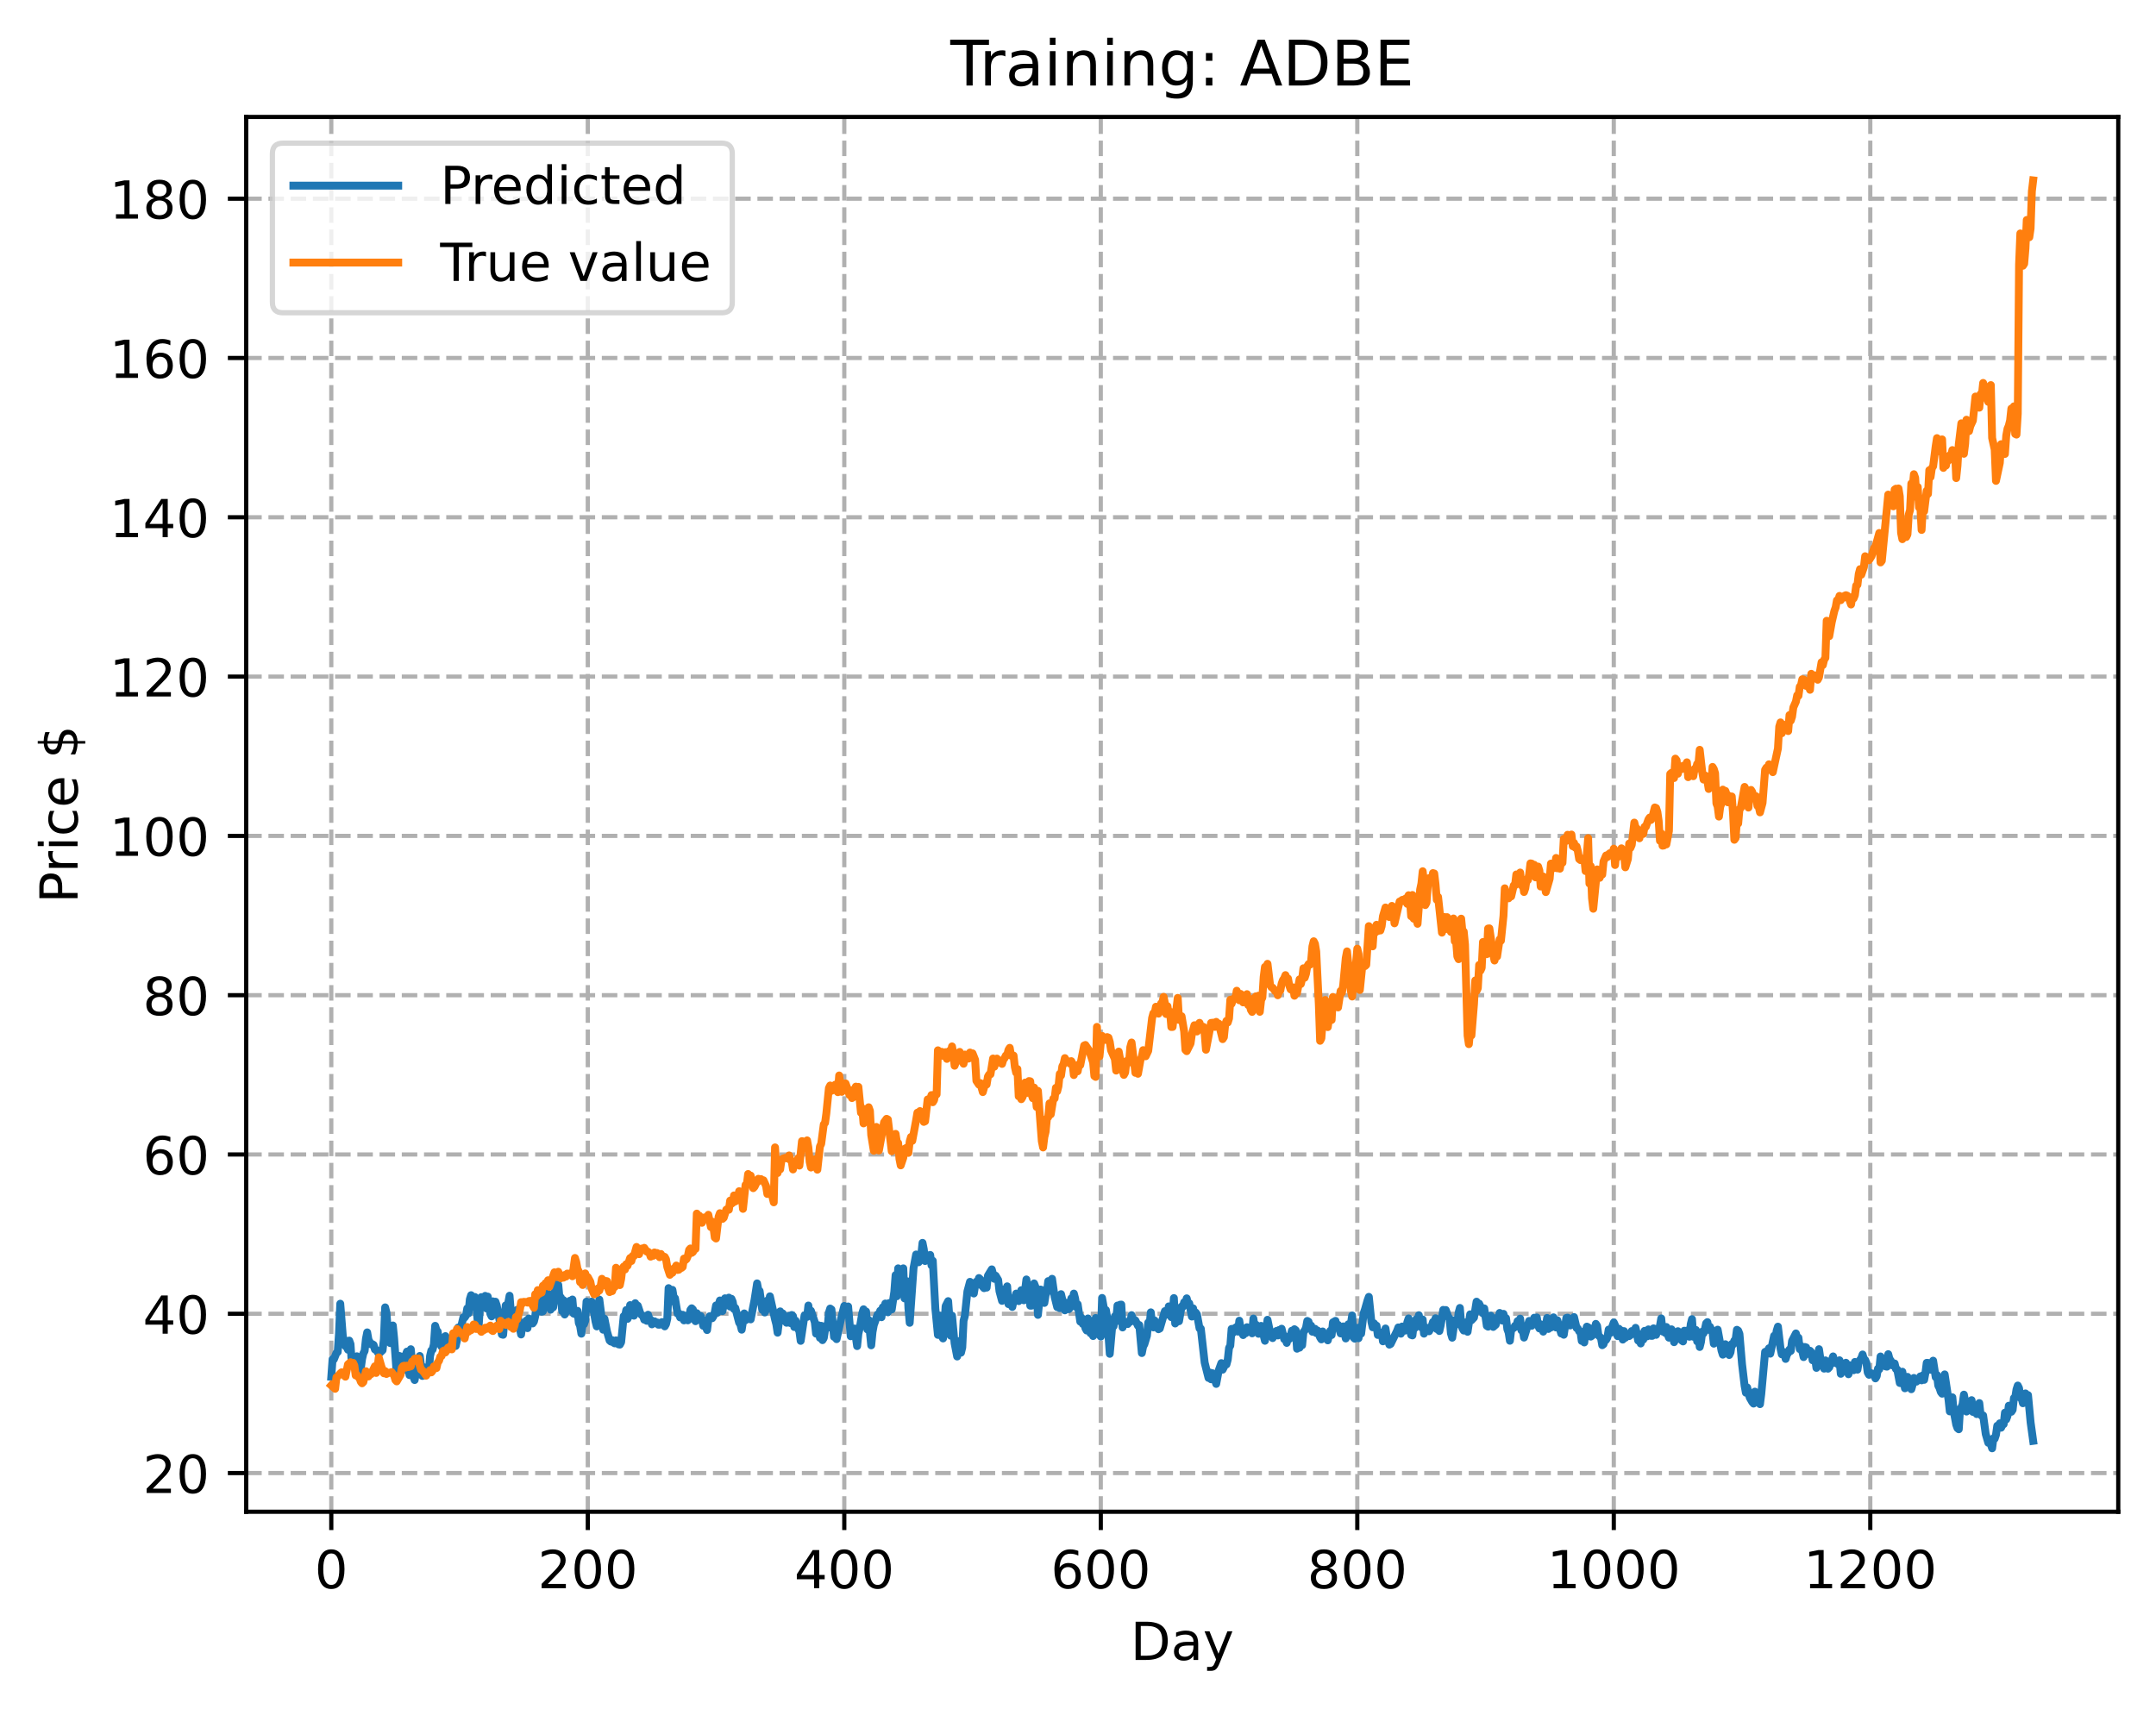 <?xml version="1.0" encoding="utf-8" standalone="no"?>
<!DOCTYPE svg PUBLIC "-//W3C//DTD SVG 1.1//EN"
  "http://www.w3.org/Graphics/SVG/1.1/DTD/svg11.dtd">
<!-- Created with matplotlib (https://matplotlib.org/) -->
<svg height="325.986pt" version="1.1" viewBox="0 0 411.286 325.986" width="411.286pt" xmlns="http://www.w3.org/2000/svg" xmlns:xlink="http://www.w3.org/1999/xlink">
 <defs>
  <style type="text/css">
*{stroke-linecap:butt;stroke-linejoin:round;}
  </style>
 </defs>
 <g id="figure_1">
  <g id="patch_1">
   <path d="M 0 325.986 
L 411.286 325.986 
L 411.286 0 
L 0 0 
z
" style="fill:#ffffff;"/>
  </g>
  <g id="axes_1">
   <g id="patch_2">
    <path d="M 46.966 288.43 
L 404.086 288.43 
L 404.086 22.318 
L 46.966 22.318 
z
" style="fill:#ffffff;"/>
   </g>
   <g id="matplotlib.axis_1">
    <g id="xtick_1">
     <g id="line2d_1">
      <path clip-path="url(#pa6b6d6ca44)" d="M 63.198 288.43 
L 63.198 22.318 
" style="fill:none;stroke:#b0b0b0;stroke-dasharray:2.96,1.28;stroke-dashoffset:0;stroke-width:0.8;"/>
     </g>
     <g id="line2d_2">
      <defs>
       <path d="M 0 0 
L 0 3.5 
" id="me044d6ebee" style="stroke:#000000;stroke-width:0.8;"/>
      </defs>
      <g>
       <use style="stroke:#000000;stroke-width:0.8;" x="63.198" xlink:href="#me044d6ebee" y="288.43"/>
      </g>
     </g>
     <g id="text_1">
      <!-- 0 -->
      <defs>
       <path d="M 31.781 66.406 
Q 24.172 66.406 20.328 58.906 
Q 16.5 51.422 16.5 36.375 
Q 16.5 21.391 20.328 13.891 
Q 24.172 6.391 31.781 6.391 
Q 39.453 6.391 43.281 13.891 
Q 47.125 21.391 47.125 36.375 
Q 47.125 51.422 43.281 58.906 
Q 39.453 66.406 31.781 66.406 
z
M 31.781 74.219 
Q 44.047 74.219 50.516 64.516 
Q 56.984 54.828 56.984 36.375 
Q 56.984 17.969 50.516 8.266 
Q 44.047 -1.422 31.781 -1.422 
Q 19.531 -1.422 13.062 8.266 
Q 6.594 17.969 6.594 36.375 
Q 6.594 54.828 13.062 64.516 
Q 19.531 74.219 31.781 74.219 
z
" id="DejaVuSans-48"/>
      </defs>
      <g transform="translate(60.017 303.029)scale(0.1 -0.1)">
       <use xlink:href="#DejaVuSans-48"/>
      </g>
     </g>
    </g>
    <g id="xtick_2">
     <g id="line2d_3">
      <path clip-path="url(#pa6b6d6ca44)" d="M 112.129 288.43 
L 112.129 22.318 
" style="fill:none;stroke:#b0b0b0;stroke-dasharray:2.96,1.28;stroke-dashoffset:0;stroke-width:0.8;"/>
     </g>
     <g id="line2d_4">
      <g>
       <use style="stroke:#000000;stroke-width:0.8;" x="112.129" xlink:href="#me044d6ebee" y="288.43"/>
      </g>
     </g>
     <g id="text_2">
      <!-- 200 -->
      <defs>
       <path d="M 19.188 8.297 
L 53.609 8.297 
L 53.609 0 
L 7.328 0 
L 7.328 8.297 
Q 12.938 14.109 22.625 23.891 
Q 32.328 33.688 34.812 36.531 
Q 39.547 41.844 41.422 45.531 
Q 43.312 49.219 43.312 52.781 
Q 43.312 58.594 39.234 62.25 
Q 35.156 65.922 28.609 65.922 
Q 23.969 65.922 18.812 64.312 
Q 13.672 62.703 7.812 59.422 
L 7.812 69.391 
Q 13.766 71.781 18.938 73 
Q 24.125 74.219 28.422 74.219 
Q 39.75 74.219 46.484 68.547 
Q 53.219 62.891 53.219 53.422 
Q 53.219 48.922 51.531 44.891 
Q 49.859 40.875 45.406 35.406 
Q 44.188 33.984 37.641 27.219 
Q 31.109 20.453 19.188 8.297 
z
" id="DejaVuSans-50"/>
      </defs>
      <g transform="translate(102.585 303.029)scale(0.1 -0.1)">
       <use xlink:href="#DejaVuSans-50"/>
       <use x="63.623" xlink:href="#DejaVuSans-48"/>
       <use x="127.246" xlink:href="#DejaVuSans-48"/>
      </g>
     </g>
    </g>
    <g id="xtick_3">
     <g id="line2d_5">
      <path clip-path="url(#pa6b6d6ca44)" d="M 161.06 288.43 
L 161.06 22.318 
" style="fill:none;stroke:#b0b0b0;stroke-dasharray:2.96,1.28;stroke-dashoffset:0;stroke-width:0.8;"/>
     </g>
     <g id="line2d_6">
      <g>
       <use style="stroke:#000000;stroke-width:0.8;" x="161.06" xlink:href="#me044d6ebee" y="288.43"/>
      </g>
     </g>
     <g id="text_3">
      <!-- 400 -->
      <defs>
       <path d="M 37.797 64.312 
L 12.891 25.391 
L 37.797 25.391 
z
M 35.203 72.906 
L 47.609 72.906 
L 47.609 25.391 
L 58.016 25.391 
L 58.016 17.188 
L 47.609 17.188 
L 47.609 0 
L 37.797 0 
L 37.797 17.188 
L 4.891 17.188 
L 4.891 26.703 
z
" id="DejaVuSans-52"/>
      </defs>
      <g transform="translate(151.516 303.029)scale(0.1 -0.1)">
       <use xlink:href="#DejaVuSans-52"/>
       <use x="63.623" xlink:href="#DejaVuSans-48"/>
       <use x="127.246" xlink:href="#DejaVuSans-48"/>
      </g>
     </g>
    </g>
    <g id="xtick_4">
     <g id="line2d_7">
      <path clip-path="url(#pa6b6d6ca44)" d="M 209.99 288.43 
L 209.99 22.318 
" style="fill:none;stroke:#b0b0b0;stroke-dasharray:2.96,1.28;stroke-dashoffset:0;stroke-width:0.8;"/>
     </g>
     <g id="line2d_8">
      <g>
       <use style="stroke:#000000;stroke-width:0.8;" x="209.99" xlink:href="#me044d6ebee" y="288.43"/>
      </g>
     </g>
     <g id="text_4">
      <!-- 600 -->
      <defs>
       <path d="M 33.016 40.375 
Q 26.375 40.375 22.484 35.828 
Q 18.609 31.297 18.609 23.391 
Q 18.609 15.531 22.484 10.953 
Q 26.375 6.391 33.016 6.391 
Q 39.656 6.391 43.531 10.953 
Q 47.406 15.531 47.406 23.391 
Q 47.406 31.297 43.531 35.828 
Q 39.656 40.375 33.016 40.375 
z
M 52.594 71.297 
L 52.594 62.312 
Q 48.875 64.062 45.094 64.984 
Q 41.312 65.922 37.594 65.922 
Q 27.828 65.922 22.672 59.328 
Q 17.531 52.734 16.797 39.406 
Q 19.672 43.656 24.016 45.922 
Q 28.375 48.188 33.594 48.188 
Q 44.578 48.188 50.953 41.516 
Q 57.328 34.859 57.328 23.391 
Q 57.328 12.156 50.688 5.359 
Q 44.047 -1.422 33.016 -1.422 
Q 20.359 -1.422 13.672 8.266 
Q 6.984 17.969 6.984 36.375 
Q 6.984 53.656 15.188 63.938 
Q 23.391 74.219 37.203 74.219 
Q 40.922 74.219 44.703 73.484 
Q 48.484 72.75 52.594 71.297 
z
" id="DejaVuSans-54"/>
      </defs>
      <g transform="translate(200.446 303.029)scale(0.1 -0.1)">
       <use xlink:href="#DejaVuSans-54"/>
       <use x="63.623" xlink:href="#DejaVuSans-48"/>
       <use x="127.246" xlink:href="#DejaVuSans-48"/>
      </g>
     </g>
    </g>
    <g id="xtick_5">
     <g id="line2d_9">
      <path clip-path="url(#pa6b6d6ca44)" d="M 258.921 288.43 
L 258.921 22.318 
" style="fill:none;stroke:#b0b0b0;stroke-dasharray:2.96,1.28;stroke-dashoffset:0;stroke-width:0.8;"/>
     </g>
     <g id="line2d_10">
      <g>
       <use style="stroke:#000000;stroke-width:0.8;" x="258.921" xlink:href="#me044d6ebee" y="288.43"/>
      </g>
     </g>
     <g id="text_5">
      <!-- 800 -->
      <defs>
       <path d="M 31.781 34.625 
Q 24.75 34.625 20.719 30.859 
Q 16.703 27.094 16.703 20.516 
Q 16.703 13.922 20.719 10.156 
Q 24.75 6.391 31.781 6.391 
Q 38.812 6.391 42.859 10.172 
Q 46.922 13.969 46.922 20.516 
Q 46.922 27.094 42.891 30.859 
Q 38.875 34.625 31.781 34.625 
z
M 21.922 38.812 
Q 15.578 40.375 12.031 44.719 
Q 8.5 49.078 8.5 55.328 
Q 8.5 64.062 14.719 69.141 
Q 20.953 74.219 31.781 74.219 
Q 42.672 74.219 48.875 69.141 
Q 55.078 64.062 55.078 55.328 
Q 55.078 49.078 51.531 44.719 
Q 48 40.375 41.703 38.812 
Q 48.828 37.156 52.797 32.312 
Q 56.781 27.484 56.781 20.516 
Q 56.781 9.906 50.312 4.234 
Q 43.844 -1.422 31.781 -1.422 
Q 19.734 -1.422 13.25 4.234 
Q 6.781 9.906 6.781 20.516 
Q 6.781 27.484 10.781 32.312 
Q 14.797 37.156 21.922 38.812 
z
M 18.312 54.391 
Q 18.312 48.734 21.844 45.562 
Q 25.391 42.391 31.781 42.391 
Q 38.141 42.391 41.719 45.562 
Q 45.312 48.734 45.312 54.391 
Q 45.312 60.062 41.719 63.234 
Q 38.141 66.406 31.781 66.406 
Q 25.391 66.406 21.844 63.234 
Q 18.312 60.062 18.312 54.391 
z
" id="DejaVuSans-56"/>
      </defs>
      <g transform="translate(249.377 303.029)scale(0.1 -0.1)">
       <use xlink:href="#DejaVuSans-56"/>
       <use x="63.623" xlink:href="#DejaVuSans-48"/>
       <use x="127.246" xlink:href="#DejaVuSans-48"/>
      </g>
     </g>
    </g>
    <g id="xtick_6">
     <g id="line2d_11">
      <path clip-path="url(#pa6b6d6ca44)" d="M 307.851 288.43 
L 307.851 22.318 
" style="fill:none;stroke:#b0b0b0;stroke-dasharray:2.96,1.28;stroke-dashoffset:0;stroke-width:0.8;"/>
     </g>
     <g id="line2d_12">
      <g>
       <use style="stroke:#000000;stroke-width:0.8;" x="307.851" xlink:href="#me044d6ebee" y="288.43"/>
      </g>
     </g>
     <g id="text_6">
      <!-- 1000 -->
      <defs>
       <path d="M 12.406 8.297 
L 28.516 8.297 
L 28.516 63.922 
L 10.984 60.406 
L 10.984 69.391 
L 28.422 72.906 
L 38.281 72.906 
L 38.281 8.297 
L 54.391 8.297 
L 54.391 0 
L 12.406 0 
z
" id="DejaVuSans-49"/>
      </defs>
      <g transform="translate(295.126 303.029)scale(0.1 -0.1)">
       <use xlink:href="#DejaVuSans-49"/>
       <use x="63.623" xlink:href="#DejaVuSans-48"/>
       <use x="127.246" xlink:href="#DejaVuSans-48"/>
       <use x="190.869" xlink:href="#DejaVuSans-48"/>
      </g>
     </g>
    </g>
    <g id="xtick_7">
     <g id="line2d_13">
      <path clip-path="url(#pa6b6d6ca44)" d="M 356.782 288.43 
L 356.782 22.318 
" style="fill:none;stroke:#b0b0b0;stroke-dasharray:2.96,1.28;stroke-dashoffset:0;stroke-width:0.8;"/>
     </g>
     <g id="line2d_14">
      <g>
       <use style="stroke:#000000;stroke-width:0.8;" x="356.782" xlink:href="#me044d6ebee" y="288.43"/>
      </g>
     </g>
     <g id="text_7">
      <!-- 1200 -->
      <g transform="translate(344.057 303.029)scale(0.1 -0.1)">
       <use xlink:href="#DejaVuSans-49"/>
       <use x="63.623" xlink:href="#DejaVuSans-50"/>
       <use x="127.246" xlink:href="#DejaVuSans-48"/>
       <use x="190.869" xlink:href="#DejaVuSans-48"/>
      </g>
     </g>
    </g>
    <g id="text_8">
     <!-- Day -->
     <defs>
      <path d="M 19.672 64.797 
L 19.672 8.109 
L 31.594 8.109 
Q 46.688 8.109 53.688 14.938 
Q 60.688 21.781 60.688 36.531 
Q 60.688 51.172 53.688 57.984 
Q 46.688 64.797 31.594 64.797 
z
M 9.812 72.906 
L 30.078 72.906 
Q 51.266 72.906 61.172 64.094 
Q 71.094 55.281 71.094 36.531 
Q 71.094 17.672 61.125 8.828 
Q 51.172 0 30.078 0 
L 9.812 0 
z
" id="DejaVuSans-68"/>
      <path d="M 34.281 27.484 
Q 23.391 27.484 19.188 25 
Q 14.984 22.516 14.984 16.5 
Q 14.984 11.719 18.141 8.906 
Q 21.297 6.109 26.703 6.109 
Q 34.188 6.109 38.703 11.406 
Q 43.219 16.703 43.219 25.484 
L 43.219 27.484 
z
M 52.203 31.203 
L 52.203 0 
L 43.219 0 
L 43.219 8.297 
Q 40.141 3.328 35.547 0.953 
Q 30.953 -1.422 24.312 -1.422 
Q 15.922 -1.422 10.953 3.297 
Q 6 8.016 6 15.922 
Q 6 25.141 12.172 29.828 
Q 18.359 34.516 30.609 34.516 
L 43.219 34.516 
L 43.219 35.406 
Q 43.219 41.609 39.141 45 
Q 35.062 48.391 27.688 48.391 
Q 23 48.391 18.547 47.266 
Q 14.109 46.141 10.016 43.891 
L 10.016 52.203 
Q 14.938 54.109 19.578 55.047 
Q 24.219 56 28.609 56 
Q 40.484 56 46.344 49.844 
Q 52.203 43.703 52.203 31.203 
z
" id="DejaVuSans-97"/>
      <path d="M 32.172 -5.078 
Q 28.375 -14.844 24.75 -17.812 
Q 21.141 -20.797 15.094 -20.797 
L 7.906 -20.797 
L 7.906 -13.281 
L 13.188 -13.281 
Q 16.891 -13.281 18.938 -11.516 
Q 21 -9.766 23.484 -3.219 
L 25.094 0.875 
L 2.984 54.688 
L 12.5 54.688 
L 29.594 11.922 
L 46.688 54.688 
L 56.203 54.688 
z
" id="DejaVuSans-121"/>
     </defs>
     <g transform="translate(215.652 316.707)scale(0.1 -0.1)">
      <use xlink:href="#DejaVuSans-68"/>
      <use x="77.002" xlink:href="#DejaVuSans-97"/>
      <use x="138.281" xlink:href="#DejaVuSans-121"/>
     </g>
    </g>
   </g>
   <g id="matplotlib.axis_2">
    <g id="ytick_1">
     <g id="line2d_15">
      <path clip-path="url(#pa6b6d6ca44)" d="M 46.966 281.054 
L 404.086 281.054 
" style="fill:none;stroke:#b0b0b0;stroke-dasharray:2.96,1.28;stroke-dashoffset:0;stroke-width:0.8;"/>
     </g>
     <g id="line2d_16">
      <defs>
       <path d="M 0 0 
L -3.5 0 
" id="m9e71648c92" style="stroke:#000000;stroke-width:0.8;"/>
      </defs>
      <g>
       <use style="stroke:#000000;stroke-width:0.8;" x="46.966" xlink:href="#m9e71648c92" y="281.054"/>
      </g>
     </g>
     <g id="text_9">
      <!-- 20 -->
      <g transform="translate(27.241 284.853)scale(0.1 -0.1)">
       <use xlink:href="#DejaVuSans-50"/>
       <use x="63.623" xlink:href="#DejaVuSans-48"/>
      </g>
     </g>
    </g>
    <g id="ytick_2">
     <g id="line2d_17">
      <path clip-path="url(#pa6b6d6ca44)" d="M 46.966 250.661 
L 404.086 250.661 
" style="fill:none;stroke:#b0b0b0;stroke-dasharray:2.96,1.28;stroke-dashoffset:0;stroke-width:0.8;"/>
     </g>
     <g id="line2d_18">
      <g>
       <use style="stroke:#000000;stroke-width:0.8;" x="46.966" xlink:href="#m9e71648c92" y="250.661"/>
      </g>
     </g>
     <g id="text_10">
      <!-- 40 -->
      <g transform="translate(27.241 254.46)scale(0.1 -0.1)">
       <use xlink:href="#DejaVuSans-52"/>
       <use x="63.623" xlink:href="#DejaVuSans-48"/>
      </g>
     </g>
    </g>
    <g id="ytick_3">
     <g id="line2d_19">
      <path clip-path="url(#pa6b6d6ca44)" d="M 46.966 220.268 
L 404.086 220.268 
" style="fill:none;stroke:#b0b0b0;stroke-dasharray:2.96,1.28;stroke-dashoffset:0;stroke-width:0.8;"/>
     </g>
     <g id="line2d_20">
      <g>
       <use style="stroke:#000000;stroke-width:0.8;" x="46.966" xlink:href="#m9e71648c92" y="220.268"/>
      </g>
     </g>
     <g id="text_11">
      <!-- 60 -->
      <g transform="translate(27.241 224.067)scale(0.1 -0.1)">
       <use xlink:href="#DejaVuSans-54"/>
       <use x="63.623" xlink:href="#DejaVuSans-48"/>
      </g>
     </g>
    </g>
    <g id="ytick_4">
     <g id="line2d_21">
      <path clip-path="url(#pa6b6d6ca44)" d="M 46.966 189.875 
L 404.086 189.875 
" style="fill:none;stroke:#b0b0b0;stroke-dasharray:2.96,1.28;stroke-dashoffset:0;stroke-width:0.8;"/>
     </g>
     <g id="line2d_22">
      <g>
       <use style="stroke:#000000;stroke-width:0.8;" x="46.966" xlink:href="#m9e71648c92" y="189.875"/>
      </g>
     </g>
     <g id="text_12">
      <!-- 80 -->
      <g transform="translate(27.241 193.674)scale(0.1 -0.1)">
       <use xlink:href="#DejaVuSans-56"/>
       <use x="63.623" xlink:href="#DejaVuSans-48"/>
      </g>
     </g>
    </g>
    <g id="ytick_5">
     <g id="line2d_23">
      <path clip-path="url(#pa6b6d6ca44)" d="M 46.966 159.482 
L 404.086 159.482 
" style="fill:none;stroke:#b0b0b0;stroke-dasharray:2.96,1.28;stroke-dashoffset:0;stroke-width:0.8;"/>
     </g>
     <g id="line2d_24">
      <g>
       <use style="stroke:#000000;stroke-width:0.8;" x="46.966" xlink:href="#m9e71648c92" y="159.482"/>
      </g>
     </g>
     <g id="text_13">
      <!-- 100 -->
      <g transform="translate(20.878 163.281)scale(0.1 -0.1)">
       <use xlink:href="#DejaVuSans-49"/>
       <use x="63.623" xlink:href="#DejaVuSans-48"/>
       <use x="127.246" xlink:href="#DejaVuSans-48"/>
      </g>
     </g>
    </g>
    <g id="ytick_6">
     <g id="line2d_25">
      <path clip-path="url(#pa6b6d6ca44)" d="M 46.966 129.089 
L 404.086 129.089 
" style="fill:none;stroke:#b0b0b0;stroke-dasharray:2.96,1.28;stroke-dashoffset:0;stroke-width:0.8;"/>
     </g>
     <g id="line2d_26">
      <g>
       <use style="stroke:#000000;stroke-width:0.8;" x="46.966" xlink:href="#m9e71648c92" y="129.089"/>
      </g>
     </g>
     <g id="text_14">
      <!-- 120 -->
      <g transform="translate(20.878 132.888)scale(0.1 -0.1)">
       <use xlink:href="#DejaVuSans-49"/>
       <use x="63.623" xlink:href="#DejaVuSans-50"/>
       <use x="127.246" xlink:href="#DejaVuSans-48"/>
      </g>
     </g>
    </g>
    <g id="ytick_7">
     <g id="line2d_27">
      <path clip-path="url(#pa6b6d6ca44)" d="M 46.966 98.695 
L 404.086 98.695 
" style="fill:none;stroke:#b0b0b0;stroke-dasharray:2.96,1.28;stroke-dashoffset:0;stroke-width:0.8;"/>
     </g>
     <g id="line2d_28">
      <g>
       <use style="stroke:#000000;stroke-width:0.8;" x="46.966" xlink:href="#m9e71648c92" y="98.695"/>
      </g>
     </g>
     <g id="text_15">
      <!-- 140 -->
      <g transform="translate(20.878 102.495)scale(0.1 -0.1)">
       <use xlink:href="#DejaVuSans-49"/>
       <use x="63.623" xlink:href="#DejaVuSans-52"/>
       <use x="127.246" xlink:href="#DejaVuSans-48"/>
      </g>
     </g>
    </g>
    <g id="ytick_8">
     <g id="line2d_29">
      <path clip-path="url(#pa6b6d6ca44)" d="M 46.966 68.302 
L 404.086 68.302 
" style="fill:none;stroke:#b0b0b0;stroke-dasharray:2.96,1.28;stroke-dashoffset:0;stroke-width:0.8;"/>
     </g>
     <g id="line2d_30">
      <g>
       <use style="stroke:#000000;stroke-width:0.8;" x="46.966" xlink:href="#m9e71648c92" y="68.302"/>
      </g>
     </g>
     <g id="text_16">
      <!-- 160 -->
      <g transform="translate(20.878 72.102)scale(0.1 -0.1)">
       <use xlink:href="#DejaVuSans-49"/>
       <use x="63.623" xlink:href="#DejaVuSans-54"/>
       <use x="127.246" xlink:href="#DejaVuSans-48"/>
      </g>
     </g>
    </g>
    <g id="ytick_9">
     <g id="line2d_31">
      <path clip-path="url(#pa6b6d6ca44)" d="M 46.966 37.909 
L 404.086 37.909 
" style="fill:none;stroke:#b0b0b0;stroke-dasharray:2.96,1.28;stroke-dashoffset:0;stroke-width:0.8;"/>
     </g>
     <g id="line2d_32">
      <g>
       <use style="stroke:#000000;stroke-width:0.8;" x="46.966" xlink:href="#m9e71648c92" y="37.909"/>
      </g>
     </g>
     <g id="text_17">
      <!-- 180 -->
      <g transform="translate(20.878 41.709)scale(0.1 -0.1)">
       <use xlink:href="#DejaVuSans-49"/>
       <use x="63.623" xlink:href="#DejaVuSans-56"/>
       <use x="127.246" xlink:href="#DejaVuSans-48"/>
      </g>
     </g>
    </g>
    <g id="text_18">
     <!-- Price $ -->
     <defs>
      <path d="M 19.672 64.797 
L 19.672 37.406 
L 32.078 37.406 
Q 38.969 37.406 42.719 40.969 
Q 46.484 44.531 46.484 51.125 
Q 46.484 57.672 42.719 61.234 
Q 38.969 64.797 32.078 64.797 
z
M 9.812 72.906 
L 32.078 72.906 
Q 44.344 72.906 50.609 67.359 
Q 56.891 61.812 56.891 51.125 
Q 56.891 40.328 50.609 34.812 
Q 44.344 29.297 32.078 29.297 
L 19.672 29.297 
L 19.672 0 
L 9.812 0 
z
" id="DejaVuSans-80"/>
      <path d="M 41.109 46.297 
Q 39.594 47.172 37.812 47.578 
Q 36.031 48 33.891 48 
Q 26.266 48 22.188 43.047 
Q 18.109 38.094 18.109 28.812 
L 18.109 0 
L 9.078 0 
L 9.078 54.688 
L 18.109 54.688 
L 18.109 46.188 
Q 20.953 51.172 25.484 53.578 
Q 30.031 56 36.531 56 
Q 37.453 56 38.578 55.875 
Q 39.703 55.766 41.062 55.516 
z
" id="DejaVuSans-114"/>
      <path d="M 9.422 54.688 
L 18.406 54.688 
L 18.406 0 
L 9.422 0 
z
M 9.422 75.984 
L 18.406 75.984 
L 18.406 64.594 
L 9.422 64.594 
z
" id="DejaVuSans-105"/>
      <path d="M 48.781 52.594 
L 48.781 44.188 
Q 44.969 46.297 41.141 47.344 
Q 37.312 48.391 33.406 48.391 
Q 24.656 48.391 19.812 42.844 
Q 14.984 37.312 14.984 27.297 
Q 14.984 17.281 19.812 11.734 
Q 24.656 6.203 33.406 6.203 
Q 37.312 6.203 41.141 7.25 
Q 44.969 8.297 48.781 10.406 
L 48.781 2.094 
Q 45.016 0.344 40.984 -0.531 
Q 36.969 -1.422 32.422 -1.422 
Q 20.062 -1.422 12.781 6.344 
Q 5.516 14.109 5.516 27.297 
Q 5.516 40.672 12.859 48.328 
Q 20.219 56 33.016 56 
Q 37.156 56 41.109 55.141 
Q 45.062 54.297 48.781 52.594 
z
" id="DejaVuSans-99"/>
      <path d="M 56.203 29.594 
L 56.203 25.203 
L 14.891 25.203 
Q 15.484 15.922 20.484 11.062 
Q 25.484 6.203 34.422 6.203 
Q 39.594 6.203 44.453 7.469 
Q 49.312 8.734 54.109 11.281 
L 54.109 2.781 
Q 49.266 0.734 44.188 -0.344 
Q 39.109 -1.422 33.891 -1.422 
Q 20.797 -1.422 13.156 6.188 
Q 5.516 13.812 5.516 26.812 
Q 5.516 40.234 12.766 48.109 
Q 20.016 56 32.328 56 
Q 43.359 56 49.781 48.891 
Q 56.203 41.797 56.203 29.594 
z
M 47.219 32.234 
Q 47.125 39.594 43.094 43.984 
Q 39.062 48.391 32.422 48.391 
Q 24.906 48.391 20.391 44.141 
Q 15.875 39.891 15.188 32.172 
z
" id="DejaVuSans-101"/>
      <path id="DejaVuSans-32"/>
      <path d="M 33.797 -14.703 
L 28.906 -14.703 
L 28.859 0 
Q 23.734 0.094 18.609 1.188 
Q 13.484 2.297 8.297 4.5 
L 8.297 13.281 
Q 13.281 10.156 18.375 8.562 
Q 23.484 6.984 28.906 6.938 
L 28.906 29.203 
Q 18.109 30.953 13.203 35.156 
Q 8.297 39.359 8.297 46.688 
Q 8.297 54.641 13.625 59.219 
Q 18.953 63.812 28.906 64.5 
L 28.906 75.984 
L 33.797 75.984 
L 33.797 64.656 
Q 38.328 64.453 42.578 63.688 
Q 46.828 62.938 50.875 61.625 
L 50.875 53.078 
Q 46.828 55.125 42.547 56.25 
Q 38.281 57.375 33.797 57.562 
L 33.797 36.719 
Q 44.875 35.016 50.094 30.609 
Q 55.328 26.219 55.328 18.609 
Q 55.328 10.359 49.781 5.594 
Q 44.234 0.828 33.797 0.094 
z
M 28.906 37.594 
L 28.906 57.625 
Q 23.25 56.984 20.266 54.391 
Q 17.281 51.812 17.281 47.516 
Q 17.281 43.312 20.031 40.969 
Q 22.797 38.625 28.906 37.594 
z
M 33.797 28.219 
L 33.797 7.078 
Q 39.984 7.906 43.141 10.594 
Q 46.297 13.281 46.297 17.672 
Q 46.297 21.969 43.281 24.5 
Q 40.281 27.047 33.797 28.219 
z
" id="DejaVuSans-36"/>
     </defs>
     <g transform="translate(14.798 172.342)rotate(-90)scale(0.1 -0.1)">
      <use xlink:href="#DejaVuSans-80"/>
      <use x="58.553" xlink:href="#DejaVuSans-114"/>
      <use x="99.666" xlink:href="#DejaVuSans-105"/>
      <use x="127.449" xlink:href="#DejaVuSans-99"/>
      <use x="182.43" xlink:href="#DejaVuSans-101"/>
      <use x="243.953" xlink:href="#DejaVuSans-32"/>
      <use x="275.74" xlink:href="#DejaVuSans-36"/>
     </g>
    </g>
   </g>
   <g id="line2d_33">
    <path clip-path="url(#pa6b6d6ca44)" d="M 63.198 262.679 
L 63.443 259.317 
L 63.688 259.362 
L 64.177 258.133 
L 64.422 257.963 
L 64.666 254.464 
L 64.911 248.737 
L 65.4 254.946 
L 65.89 256.825 
L 66.134 257.024 
L 66.379 257.52 
L 66.623 255.778 
L 66.868 256.451 
L 67.113 260.161 
L 67.357 260.006 
L 67.602 259.155 
L 67.847 259.282 
L 68.091 258.767 
L 68.336 261.49 
L 68.581 262.905 
L 69.07 259.285 
L 69.315 258.219 
L 69.559 257.763 
L 69.804 255.441 
L 70.049 254.207 
L 70.293 255.618 
L 70.783 256.499 
L 71.027 256.457 
L 71.272 256.601 
L 71.517 257.466 
L 71.761 257.544 
L 72.251 258.305 
L 72.984 257.62 
L 73.229 255.522 
L 73.474 249.436 
L 73.718 250.421 
L 73.963 253.557 
L 74.452 256.262 
L 74.697 254.99 
L 74.942 252.891 
L 75.186 255.345 
L 75.676 262.11 
L 75.92 258.946 
L 76.165 258.7 
L 76.41 258.804 
L 76.654 261.63 
L 77.144 259.149 
L 77.633 257.875 
L 77.878 260.949 
L 78.122 262.365 
L 78.367 257.42 
L 78.856 262.651 
L 79.101 263.304 
L 79.59 260.592 
L 80.079 258.707 
L 80.569 262.526 
L 80.813 260.844 
L 81.058 262.4 
L 81.303 262.257 
L 81.547 261.476 
L 81.792 261.915 
L 82.037 258.715 
L 82.281 257.67 
L 82.526 257.485 
L 82.771 256.477 
L 83.015 252.955 
L 83.26 253.782 
L 83.505 254.052 
L 83.749 256.127 
L 84.239 256.931 
L 84.483 256.689 
L 84.728 257.648 
L 84.972 254.92 
L 85.217 255.299 
L 85.462 256.04 
L 85.706 255.816 
L 85.951 256.703 
L 86.196 255.419 
L 86.44 255.825 
L 86.685 256.671 
L 86.93 256.806 
L 87.174 255.731 
L 87.419 253.278 
L 87.664 254.343 
L 88.398 251.325 
L 88.642 251.379 
L 88.887 251.008 
L 89.132 249.633 
L 89.376 250.581 
L 89.621 247.914 
L 89.866 247.115 
L 90.355 248.626 
L 90.599 247.457 
L 90.844 248.963 
L 91.089 251.714 
L 91.333 252.685 
L 91.578 248.892 
L 91.823 247.48 
L 92.067 249.41 
L 92.312 248.639 
L 92.557 247.243 
L 92.801 249.644 
L 93.046 247.38 
L 93.535 250.673 
L 93.78 251.157 
L 94.025 248.291 
L 94.269 248.39 
L 94.514 248.352 
L 94.759 249.069 
L 95.248 251.625 
L 95.737 254.605 
L 95.982 254.672 
L 96.471 249.052 
L 96.716 249.892 
L 97.205 247.213 
L 97.45 250.279 
L 97.694 251.065 
L 97.939 251.13 
L 98.184 252.441 
L 98.428 253.075 
L 98.673 249.893 
L 98.918 252.251 
L 99.407 254.614 
L 99.652 252.678 
L 99.896 252.35 
L 100.141 253.236 
L 100.386 251.961 
L 100.63 253.408 
L 100.875 251.559 
L 101.609 252.507 
L 101.854 252.15 
L 102.098 251.131 
L 102.587 246.915 
L 102.832 248.814 
L 103.077 248.285 
L 103.321 250.273 
L 103.566 250.201 
L 103.811 248.141 
L 104.055 248.262 
L 104.3 246.495 
L 104.545 246.8 
L 105.034 249.883 
L 105.279 248.777 
L 105.523 249.431 
L 106.013 244.972 
L 106.257 245.578 
L 106.502 245.148 
L 106.747 247.789 
L 106.991 247.547 
L 107.236 250.162 
L 107.481 248.054 
L 107.725 250.804 
L 107.97 250.094 
L 108.215 250.19 
L 108.704 248.178 
L 108.948 248.949 
L 109.193 247.936 
L 109.438 250.638 
L 109.682 249.969 
L 109.927 250.849 
L 110.172 250.098 
L 110.416 252.426 
L 110.661 252.976 
L 110.906 254.462 
L 111.15 252.671 
L 111.395 252.673 
L 111.64 252.003 
L 111.884 248.337 
L 112.129 249.066 
L 112.374 249.024 
L 112.618 249.694 
L 112.863 248.326 
L 113.108 249.406 
L 113.597 252.102 
L 113.842 253.075 
L 114.086 251.099 
L 114.331 247.948 
L 115.065 253.708 
L 115.309 251.597 
L 115.799 254.059 
L 116.288 255.755 
L 116.533 255.967 
L 116.777 255.683 
L 117.022 256.159 
L 117.267 256.304 
L 117.511 255.729 
L 118.001 256.503 
L 118.245 256.543 
L 118.49 256.086 
L 118.979 251.115 
L 119.224 251.184 
L 119.469 249.946 
L 119.713 251.636 
L 119.958 251.115 
L 120.203 249 
L 120.447 250.254 
L 120.936 251.026 
L 121.181 248.639 
L 121.426 249.471 
L 121.67 249.118 
L 122.16 250.604 
L 122.404 250.91 
L 122.649 251.012 
L 122.894 251.788 
L 123.138 251.581 
L 123.383 252.008 
L 123.628 250.84 
L 123.872 251.632 
L 124.117 251.793 
L 124.362 252.68 
L 124.606 252.499 
L 124.851 252.093 
L 125.096 252.466 
L 125.34 252.306 
L 125.585 252.748 
L 125.83 252.754 
L 126.074 252.339 
L 126.319 252.243 
L 126.563 252.514 
L 126.808 253.066 
L 127.053 252.638 
L 127.297 251.587 
L 127.542 245.768 
L 127.787 247.636 
L 128.031 248.31 
L 128.276 246.096 
L 128.521 247.58 
L 128.765 247.689 
L 129.255 250.638 
L 129.499 250.575 
L 129.744 251.364 
L 129.989 251.228 
L 130.233 250.85 
L 130.478 251.925 
L 130.723 251.262 
L 130.967 251.013 
L 131.212 251.916 
L 131.457 251.681 
L 131.701 249.925 
L 131.946 249.614 
L 132.191 249.854 
L 132.435 251.714 
L 132.68 252.079 
L 132.924 250.548 
L 133.414 251.267 
L 133.658 251.077 
L 133.903 251.654 
L 134.148 252.958 
L 134.392 252.806 
L 134.637 253.149 
L 134.882 253.774 
L 135.126 251.811 
L 135.371 251.129 
L 135.616 251.411 
L 135.86 251.508 
L 136.105 251.128 
L 136.35 250.357 
L 136.594 249.068 
L 136.839 250.481 
L 137.084 248.918 
L 137.328 248.12 
L 137.818 250.157 
L 138.307 247.703 
L 138.551 248.715 
L 138.796 248.976 
L 139.041 247.579 
L 139.285 249.299 
L 139.53 247.798 
L 139.775 248.363 
L 140.019 249.764 
L 140.264 249.55 
L 140.998 252.355 
L 141.243 252.714 
L 141.487 253.702 
L 141.977 250.592 
L 142.221 251.893 
L 142.466 251.663 
L 142.711 251.649 
L 142.955 251.471 
L 143.2 251.732 
L 143.934 248.018 
L 144.423 244.859 
L 144.668 246.136 
L 144.912 246.311 
L 145.402 249.892 
L 145.646 249.438 
L 145.891 250.416 
L 146.136 249.923 
L 146.38 248.133 
L 146.625 248.64 
L 146.87 247.327 
L 147.848 251.741 
L 148.093 252.673 
L 148.338 254.269 
L 148.827 250.2 
L 149.072 250.856 
L 149.316 250.593 
L 149.561 251.999 
L 149.806 251.827 
L 150.05 252.379 
L 150.295 252.321 
L 150.539 251.056 
L 150.784 252.437 
L 151.029 250.89 
L 151.273 251.09 
L 151.518 253.19 
L 151.763 251.959 
L 152.252 253.52 
L 152.497 254.016 
L 152.741 255.833 
L 153.475 250.962 
L 153.72 251.026 
L 153.965 251.257 
L 154.209 249.083 
L 154.454 250.977 
L 154.699 250.084 
L 155.433 252.267 
L 155.677 254.455 
L 155.922 253.263 
L 156.166 252.863 
L 156.411 255.255 
L 156.656 252.953 
L 156.9 255.694 
L 157.145 255.305 
L 157.39 253.727 
L 157.634 252.882 
L 157.879 253.329 
L 158.124 250.435 
L 158.368 249.663 
L 158.613 249.839 
L 159.102 255.07 
L 159.347 255.116 
L 159.592 255.504 
L 160.57 251.048 
L 161.06 249.165 
L 161.304 249.577 
L 161.549 250.261 
L 161.794 249.267 
L 162.283 254.949 
L 162.527 254.518 
L 162.772 253.513 
L 163.017 253.467 
L 163.506 256.833 
L 163.751 254.461 
L 163.995 253.419 
L 164.485 250.559 
L 164.729 249.803 
L 164.974 251.021 
L 165.219 250.22 
L 165.463 253.648 
L 165.708 251.831 
L 166.197 256.684 
L 166.442 254.157 
L 166.687 252.826 
L 167.421 250.779 
L 167.665 251.201 
L 167.91 250.074 
L 168.154 251.32 
L 168.399 249.421 
L 168.644 249.56 
L 168.888 248.703 
L 169.378 250.384 
L 169.622 248.612 
L 169.867 249.45 
L 170.112 249.838 
L 170.601 246.455 
L 170.846 243.275 
L 171.09 247.324 
L 171.335 241.988 
L 171.824 243.39 
L 172.069 242.404 
L 172.314 241.991 
L 172.558 247.728 
L 173.048 244.457 
L 173.292 249.6 
L 173.537 252.387 
L 174.271 241.946 
L 174.76 239.349 
L 175.005 239.655 
L 175.249 240.831 
L 175.494 239.625 
L 175.739 239.43 
L 175.983 237.126 
L 176.228 238.362 
L 176.473 240.6 
L 176.717 239.787 
L 176.962 239.484 
L 177.207 240.217 
L 177.451 239.436 
L 177.696 241.426 
L 177.941 240.546 
L 178.43 249.663 
L 178.919 254.689 
L 179.164 250.991 
L 179.409 252.347 
L 179.653 254.951 
L 179.898 255.37 
L 180.142 253.054 
L 180.387 249.199 
L 180.876 248.246 
L 181.366 254.847 
L 181.61 251.006 
L 182.1 256.272 
L 182.589 258.815 
L 183.078 255.847 
L 183.323 258.089 
L 183.568 257.085 
L 183.812 251.992 
L 184.057 251.083 
L 184.546 246.395 
L 185.036 244.563 
L 185.525 246.595 
L 185.77 246.794 
L 186.014 245.312 
L 186.259 244.525 
L 186.503 244.714 
L 186.748 243.841 
L 186.993 244.077 
L 187.237 245.225 
L 187.727 245.775 
L 187.971 244.754 
L 188.216 245.673 
L 188.461 243.391 
L 189.195 242.183 
L 189.684 243.993 
L 189.929 243.39 
L 190.418 244.214 
L 190.663 246.371 
L 191.152 248.201 
L 191.397 246.051 
L 191.641 246.835 
L 191.886 247.016 
L 192.13 245.42 
L 192.375 248.817 
L 192.62 247.603 
L 193.109 249.36 
L 193.354 248.179 
L 193.598 247.825 
L 193.843 246.808 
L 194.088 247.339 
L 194.332 248.247 
L 194.577 247.658 
L 194.822 246.16 
L 195.066 246.609 
L 195.311 248.089 
L 195.8 244.111 
L 196.045 246.179 
L 196.29 246.49 
L 196.534 249.121 
L 196.779 249.115 
L 197.024 248.056 
L 197.268 244.868 
L 197.513 245.499 
L 197.758 246.85 
L 198.002 250.878 
L 198.491 246.034 
L 198.736 246.127 
L 199.225 248.594 
L 199.47 247.062 
L 199.715 246.509 
L 199.959 244.428 
L 200.449 245.85 
L 200.693 243.985 
L 201.183 247.418 
L 201.672 249.394 
L 201.917 248.738 
L 202.161 249.593 
L 202.406 246.912 
L 203.14 250.008 
L 203.385 248.558 
L 203.629 248.607 
L 203.874 249.793 
L 204.118 249.533 
L 204.363 247.728 
L 204.608 248.027 
L 204.852 246.804 
L 205.097 247.738 
L 205.342 249.404 
L 205.586 248.852 
L 206.076 252.161 
L 206.32 251.425 
L 206.565 252.613 
L 206.81 252.254 
L 207.054 253.422 
L 207.299 253.853 
L 207.544 251.551 
L 208.033 254.381 
L 208.278 254.259 
L 208.522 254.912 
L 208.767 253.597 
L 209.012 251.464 
L 209.501 253.219 
L 209.746 254.7 
L 209.99 255.018 
L 210.235 247.638 
L 210.724 250.406 
L 210.969 249.948 
L 211.213 251.403 
L 211.703 258.304 
L 212.192 252.824 
L 212.437 253.035 
L 212.681 251.122 
L 212.926 252.117 
L 213.171 249.089 
L 213.415 249.13 
L 213.66 248.932 
L 213.905 248.907 
L 214.149 253.271 
L 214.394 252.191 
L 214.639 252.182 
L 214.883 252.578 
L 215.128 252.621 
L 215.373 252.063 
L 215.617 252.203 
L 215.862 250.919 
L 216.106 251.605 
L 216.596 251.933 
L 217.085 252.954 
L 217.33 252.8 
L 217.819 258.158 
L 218.064 256.92 
L 218.308 256.468 
L 218.798 254.844 
L 219.042 252.338 
L 219.287 252.865 
L 219.532 250.383 
L 219.776 252.532 
L 220.021 253.26 
L 220.266 251.94 
L 220.755 253.346 
L 221 253.61 
L 221.244 253.479 
L 222.223 250.148 
L 222.712 250.82 
L 222.957 249.245 
L 223.446 251.31 
L 223.691 250.56 
L 223.935 247.662 
L 224.18 252.517 
L 224.425 252.224 
L 224.669 251.58 
L 224.914 252.086 
L 225.403 249.273 
L 225.648 249.326 
L 225.893 248.452 
L 226.137 248.638 
L 226.382 247.712 
L 226.627 248.653 
L 226.871 248.662 
L 227.361 251.191 
L 227.605 249.623 
L 227.85 251.074 
L 228.094 250.416 
L 228.339 250.765 
L 228.828 253.461 
L 229.073 253.492 
L 229.807 259.985 
L 230.541 262.907 
L 230.786 261.873 
L 231.03 263.162 
L 231.275 261.991 
L 231.52 262.975 
L 231.764 263.259 
L 232.009 264.043 
L 232.498 261.432 
L 232.988 260.074 
L 233.232 261.329 
L 233.722 260.352 
L 233.966 260.332 
L 234.211 259.402 
L 234.455 257.165 
L 234.7 256.734 
L 234.945 253.544 
L 235.189 254.328 
L 235.434 253.486 
L 235.923 253.158 
L 236.168 254.068 
L 236.413 251.976 
L 236.657 253.535 
L 237.147 254.729 
L 237.391 253.751 
L 237.636 254.373 
L 237.881 253.223 
L 238.125 253.816 
L 238.37 253.832 
L 238.615 253.305 
L 238.859 254.397 
L 239.104 251.57 
L 239.349 253.356 
L 239.593 252.733 
L 240.082 254.483 
L 240.327 253.411 
L 240.572 252.965 
L 240.816 254.239 
L 241.061 254.836 
L 241.306 255.815 
L 241.795 251.802 
L 242.284 254.199 
L 242.774 255.301 
L 243.018 254.17 
L 243.263 254.321 
L 243.508 253.931 
L 243.752 254.803 
L 243.997 253.756 
L 244.242 254.247 
L 244.486 253.511 
L 244.976 255.503 
L 245.22 255.456 
L 245.465 256.221 
L 245.709 255.027 
L 245.954 255.468 
L 246.199 254.898 
L 246.443 253.885 
L 246.688 254.488 
L 246.933 253.606 
L 247.177 253.8 
L 247.422 257.33 
L 247.667 257.047 
L 247.911 257.133 
L 248.156 255.666 
L 248.401 256.662 
L 248.645 254.14 
L 248.89 253.86 
L 249.135 253.349 
L 249.379 252.025 
L 249.624 252.163 
L 249.869 253.211 
L 250.113 252.919 
L 250.358 254.092 
L 250.603 253.658 
L 250.847 253.524 
L 251.092 254.341 
L 251.337 253.85 
L 251.826 255.177 
L 252.07 255.548 
L 252.315 254.033 
L 252.804 255.312 
L 253.049 255.213 
L 253.294 255.736 
L 253.783 253.894 
L 254.028 254.719 
L 254.272 252.298 
L 254.762 252.013 
L 255.006 253.236 
L 255.251 252.762 
L 255.74 254.412 
L 256.23 253.07 
L 256.719 255.372 
L 256.964 254.362 
L 257.208 252.666 
L 257.453 254.143 
L 257.942 250.98 
L 258.187 255.169 
L 258.431 255.41 
L 258.676 253.344 
L 258.921 253.346 
L 259.165 255.33 
L 259.41 253.243 
L 259.655 254.457 
L 260.144 250.541 
L 260.389 249.819 
L 260.878 248.098 
L 261.123 247.431 
L 261.612 252.194 
L 261.857 253.242 
L 262.101 252.474 
L 262.346 252.801 
L 262.591 252.922 
L 262.835 254.705 
L 263.08 254.232 
L 263.569 254.242 
L 263.814 255.921 
L 264.303 253.465 
L 264.548 255.142 
L 265.037 256.554 
L 265.282 256.421 
L 266.505 253.92 
L 266.75 253.262 
L 266.994 253.443 
L 267.239 254.463 
L 267.484 253.088 
L 267.728 253.747 
L 267.973 253.89 
L 268.218 253.676 
L 268.462 252.274 
L 268.707 251.547 
L 268.952 253.666 
L 269.196 254.702 
L 269.441 254.79 
L 269.685 252.781 
L 269.93 253.367 
L 270.175 251.676 
L 270.419 252.12 
L 270.664 250.932 
L 270.909 252.855 
L 271.153 253.26 
L 271.398 251.752 
L 271.643 254.455 
L 271.887 253.257 
L 272.132 253.326 
L 272.621 254 
L 273.111 252.991 
L 273.355 252.224 
L 273.6 252.538 
L 273.845 251.509 
L 274.089 253.577 
L 274.334 252.18 
L 274.579 253.95 
L 274.823 252.884 
L 275.313 249.915 
L 275.557 250.801 
L 275.802 249.941 
L 276.291 251.286 
L 276.536 251.562 
L 276.78 254.403 
L 277.025 255.23 
L 277.514 251.886 
L 277.759 252.153 
L 278.004 252.661 
L 278.248 250.451 
L 278.493 249.546 
L 278.738 252.632 
L 278.982 253.461 
L 279.227 253.864 
L 279.472 252.312 
L 279.716 253.539 
L 279.961 254.1 
L 280.45 250.765 
L 280.695 251.904 
L 281.184 251.38 
L 281.673 248.347 
L 281.918 250.125 
L 282.163 248.719 
L 282.407 249.225 
L 282.897 250.6 
L 283.141 249.634 
L 283.631 252.972 
L 283.875 253.124 
L 284.365 251.008 
L 284.609 251.486 
L 284.854 253.172 
L 285.343 252.739 
L 285.588 251.38 
L 285.833 251.449 
L 286.077 250.498 
L 286.567 251.961 
L 286.811 250.673 
L 287.056 251.614 
L 287.301 251.495 
L 287.545 253.605 
L 287.79 254.244 
L 288.034 255.811 
L 288.279 253.694 
L 288.768 253.371 
L 289.013 252.946 
L 289.258 253.107 
L 289.502 252.06 
L 289.747 252.639 
L 289.992 251.584 
L 290.236 253.825 
L 290.481 253.732 
L 290.726 255.206 
L 291.704 252.02 
L 291.949 252.903 
L 292.194 252.949 
L 292.683 251.408 
L 292.928 251.789 
L 293.172 251.361 
L 293.417 252.922 
L 293.661 253.468 
L 293.906 252.663 
L 294.395 254.073 
L 294.64 252.809 
L 294.885 253.08 
L 295.129 251.455 
L 295.374 253.557 
L 295.619 252.393 
L 295.863 253.277 
L 296.108 251.892 
L 296.353 251.337 
L 296.597 252.001 
L 296.842 253.278 
L 297.087 251.894 
L 297.821 254.429 
L 298.065 254.446 
L 298.31 254.665 
L 298.799 251.452 
L 299.044 251.397 
L 299.289 252.419 
L 299.533 252.895 
L 299.778 251.949 
L 300.267 251.285 
L 300.756 253.38 
L 301.001 253.481 
L 301.246 254.008 
L 301.49 254.038 
L 301.735 255.845 
L 301.98 254.364 
L 302.224 256.135 
L 302.469 254.047 
L 302.714 253.112 
L 302.958 253.235 
L 303.203 253.562 
L 303.448 255.022 
L 303.692 254.856 
L 303.937 253.409 
L 304.182 253.855 
L 304.426 252.585 
L 304.671 252.964 
L 304.916 254.763 
L 305.405 255.281 
L 305.649 256.657 
L 305.894 256.471 
L 306.139 255.657 
L 306.383 255.65 
L 306.628 255.188 
L 306.873 253.672 
L 307.117 254.379 
L 307.607 252.982 
L 307.851 252.318 
L 308.096 252.852 
L 308.341 254.417 
L 308.585 254.932 
L 308.83 253.515 
L 309.075 253.961 
L 309.319 253.866 
L 309.564 255.589 
L 309.809 253.967 
L 310.053 255.241 
L 310.298 254.52 
L 310.787 254.918 
L 311.032 254.732 
L 311.277 253.954 
L 311.521 254.327 
L 311.766 254.373 
L 312.01 253.342 
L 312.5 255.776 
L 312.744 254.549 
L 312.989 256.333 
L 313.234 254.825 
L 313.478 255.589 
L 313.723 253.914 
L 313.968 254.639 
L 314.212 254.975 
L 314.457 253.639 
L 314.946 254.872 
L 315.191 254.873 
L 315.436 253.442 
L 315.68 253.745 
L 315.925 254.685 
L 316.17 253.635 
L 316.414 253.5 
L 316.659 252.934 
L 316.904 251.546 
L 317.148 254.042 
L 317.393 253.092 
L 317.637 254.297 
L 317.882 253.181 
L 318.127 254.588 
L 318.371 255.224 
L 318.616 253.951 
L 318.861 253.624 
L 319.105 254.415 
L 319.35 256.082 
L 319.839 255.148 
L 320.084 253.98 
L 320.329 254.801 
L 320.573 254.528 
L 320.818 255.755 
L 321.063 255.941 
L 321.307 253.886 
L 321.552 255.005 
L 321.797 253.873 
L 322.041 254.904 
L 322.286 255.044 
L 322.531 252.63 
L 322.775 251.68 
L 323.02 255.046 
L 323.265 254.715 
L 323.509 253.741 
L 323.754 255.932 
L 323.998 254.899 
L 324.243 257 
L 324.488 256.015 
L 324.732 254.064 
L 324.977 254.388 
L 325.222 253.648 
L 325.466 252.49 
L 325.711 252.252 
L 325.956 253.736 
L 326.2 253.139 
L 326.69 254.228 
L 326.934 256.366 
L 327.179 255.388 
L 327.424 255.004 
L 327.668 253.69 
L 328.402 257.693 
L 328.647 258.464 
L 329.136 256.468 
L 329.381 258.078 
L 329.625 258.002 
L 329.87 258.53 
L 330.115 258.027 
L 330.359 256.433 
L 330.604 256.515 
L 330.849 255.781 
L 331.093 255.551 
L 331.338 253.712 
L 331.583 253.882 
L 331.827 254.504 
L 332.317 260.264 
L 332.806 264.388 
L 333.051 265.724 
L 333.295 264.708 
L 333.785 266.657 
L 334.274 267.514 
L 334.519 267.796 
L 334.763 265.518 
L 335.008 266.36 
L 335.252 266.385 
L 335.497 267.508 
L 335.742 267.904 
L 335.986 265.974 
L 336.72 257.927 
L 337.21 257.734 
L 337.454 257.239 
L 337.699 258.279 
L 338.433 254.861 
L 338.678 255.463 
L 338.922 253.891 
L 339.167 253.114 
L 339.656 257.282 
L 339.901 258.405 
L 340.146 258.331 
L 340.39 257.982 
L 340.635 259.278 
L 340.88 258.461 
L 341.124 258.128 
L 341.369 257.47 
L 341.613 257.755 
L 341.858 255.835 
L 342.592 254.408 
L 342.837 255.26 
L 343.081 255.225 
L 343.326 257.407 
L 343.571 256.803 
L 344.06 258.928 
L 344.305 256.998 
L 344.549 257.076 
L 344.794 258.329 
L 345.039 257.701 
L 345.283 257.711 
L 345.528 257.99 
L 345.773 259.527 
L 346.262 259.219 
L 346.507 260.989 
L 346.996 257.413 
L 347.24 259.06 
L 347.485 259.938 
L 347.73 260.267 
L 347.974 261.132 
L 348.219 259.553 
L 348.464 260.603 
L 348.708 261.144 
L 348.953 260.889 
L 349.442 259.497 
L 349.687 258.791 
L 349.932 260.018 
L 350.421 259.991 
L 350.666 260.327 
L 350.91 259.531 
L 351.155 262.118 
L 351.644 261.069 
L 351.889 261.343 
L 352.134 260.004 
L 352.623 262.199 
L 352.868 260.487 
L 353.112 261.23 
L 353.357 260.929 
L 353.601 261.432 
L 353.846 259.848 
L 354.091 260.406 
L 354.335 261.328 
L 354.58 259.818 
L 355.069 259.129 
L 355.314 258.426 
L 355.559 259.324 
L 355.803 259.461 
L 356.048 260.056 
L 356.293 261.882 
L 356.537 262.298 
L 356.782 261.933 
L 357.027 262.047 
L 357.516 262.118 
L 357.761 262.989 
L 358.005 262.575 
L 358.25 261.125 
L 358.495 261.256 
L 358.739 258.807 
L 358.984 259.969 
L 359.228 260.078 
L 359.473 259.824 
L 359.718 260.709 
L 359.962 260.754 
L 360.207 258.365 
L 360.452 259.308 
L 360.696 259.592 
L 360.941 260.482 
L 361.186 260.56 
L 361.43 260.138 
L 361.675 261.202 
L 361.92 261.289 
L 362.409 263.865 
L 362.654 263.919 
L 362.898 261.71 
L 363.388 264.879 
L 363.632 264.465 
L 363.877 262.694 
L 364.122 263.053 
L 364.366 263.635 
L 364.611 265.057 
L 364.856 264.195 
L 365.1 262.901 
L 365.345 263.523 
L 365.589 263.612 
L 365.834 263.068 
L 366.079 263.277 
L 366.323 262.611 
L 366.568 263.363 
L 366.813 262.411 
L 367.057 263.269 
L 367.302 261.952 
L 367.547 260.017 
L 367.791 260.027 
L 368.036 261.212 
L 368.281 261.348 
L 368.77 259.609 
L 369.259 262.761 
L 369.504 262.339 
L 369.749 264.367 
L 369.993 264.831 
L 370.238 265.589 
L 370.483 265.911 
L 370.727 263.483 
L 370.972 262.224 
L 371.706 267.061 
L 371.95 269.293 
L 372.44 266.594 
L 372.684 269.2 
L 373.174 271.816 
L 373.418 272.492 
L 373.663 272.696 
L 373.908 268.778 
L 374.152 268.562 
L 374.397 267.861 
L 374.642 266.084 
L 374.886 267.361 
L 375.131 269.323 
L 375.62 268.744 
L 375.865 267.452 
L 376.11 267.14 
L 376.354 269.385 
L 376.599 268.219 
L 377.088 269.801 
L 377.577 267.693 
L 377.822 269.912 
L 378.067 270.155 
L 378.311 270.054 
L 378.801 273.594 
L 379.29 275.275 
L 379.535 275.294 
L 379.779 275.593 
L 380.024 276.334 
L 380.269 274.419 
L 380.513 274.498 
L 380.758 273.755 
L 381.003 272.023 
L 381.247 272.473 
L 381.492 271.554 
L 381.737 272.401 
L 381.981 271.877 
L 382.226 271.732 
L 382.471 269.519 
L 382.715 270.818 
L 382.96 270.159 
L 383.204 268.197 
L 383.694 269.365 
L 383.938 268.985 
L 384.183 266.742 
L 384.428 266.649 
L 384.672 265.098 
L 384.917 264.35 
L 385.162 264.85 
L 385.406 266.693 
L 385.651 266.797 
L 385.896 267.734 
L 386.14 266.388 
L 386.385 265.855 
L 386.63 266.987 
L 386.874 266.175 
L 387.364 271.371 
L 387.853 274.908 
L 387.853 274.908 
" style="fill:none;stroke:#1f77b4;stroke-linecap:square;stroke-width:1.5;"/>
   </g>
   <g id="line2d_34">
    <path clip-path="url(#pa6b6d6ca44)" d="M 63.198 264.322 
L 63.932 264.976 
L 64.177 262.788 
L 64.422 262.605 
L 64.911 262.043 
L 65.156 261.83 
L 65.4 261.845 
L 65.645 262.408 
L 65.89 262.666 
L 66.379 260.311 
L 66.868 259.9 
L 67.113 260.159 
L 67.357 260.022 
L 67.602 260.538 
L 67.847 262.423 
L 68.091 262.332 
L 68.336 262.727 
L 68.581 262.879 
L 68.825 263.639 
L 69.07 263.927 
L 69.315 263.684 
L 69.804 261.617 
L 70.293 262.62 
L 70.538 262.165 
L 70.783 262.18 
L 71.517 260.675 
L 71.761 261.952 
L 72.006 261.116 
L 72.251 258.973 
L 72.74 260.675 
L 73.229 262.013 
L 73.474 261.602 
L 73.718 262.149 
L 73.963 261.876 
L 74.208 261.952 
L 74.697 261.785 
L 75.186 262.468 
L 75.431 263.304 
L 75.676 263.563 
L 76.41 262.316 
L 76.654 260.934 
L 76.899 260.63 
L 77.144 260.569 
L 77.388 260.934 
L 77.633 260.554 
L 77.878 260.827 
L 78.367 260.69 
L 78.611 259.763 
L 78.856 259.748 
L 79.101 259.232 
L 79.345 259.186 
L 79.59 259.414 
L 79.835 259.186 
L 80.079 260.584 
L 80.324 261.329 
L 80.569 261.45 
L 81.303 262.468 
L 81.547 261.845 
L 81.792 261.83 
L 82.037 261.42 
L 82.281 261.845 
L 82.526 261.541 
L 82.771 260.69 
L 83.26 261.025 
L 83.505 259.961 
L 83.749 259.642 
L 83.994 258.852 
L 84.239 258.715 
L 84.483 257.803 
L 84.728 257.651 
L 84.972 258.046 
L 85.462 257.119 
L 85.706 257.438 
L 85.951 256.8 
L 86.196 257.454 
L 86.44 254.369 
L 86.685 254.581 
L 86.93 254.475 
L 87.174 253.563 
L 87.908 254.414 
L 88.153 254.384 
L 88.398 254.764 
L 88.642 255.372 
L 89.132 253.183 
L 89.376 254.08 
L 89.621 253.502 
L 89.866 253.791 
L 90.11 253.487 
L 90.355 252.697 
L 90.599 252.758 
L 90.844 253.563 
L 91.089 253.457 
L 91.333 253.472 
L 91.823 254.11 
L 92.067 253.73 
L 92.312 253.776 
L 92.557 253.32 
L 92.801 253.548 
L 93.046 253.214 
L 93.291 253.335 
L 93.535 252.91 
L 93.78 253.791 
L 94.025 253.958 
L 94.269 253.183 
L 94.514 253.548 
L 94.759 252.925 
L 95.003 253.092 
L 95.248 253.594 
L 95.493 251.998 
L 95.737 252.727 
L 95.982 252.348 
L 96.227 252.469 
L 96.471 252.773 
L 96.716 252.743 
L 96.96 252.196 
L 97.205 252.53 
L 97.45 253.183 
L 97.694 252.864 
L 97.939 253.533 
L 98.184 252.803 
L 98.428 251.269 
L 98.673 251.709 
L 99.162 249.962 
L 99.407 248.442 
L 99.652 248.7 
L 99.896 248.381 
L 100.386 248.412 
L 100.63 248.533 
L 100.875 248.244 
L 101.12 248.199 
L 101.609 249.05 
L 101.854 249.521 
L 102.098 246.922 
L 102.343 247.348 
L 102.587 246.147 
L 102.832 246.877 
L 103.077 246.482 
L 103.321 246.618 
L 103.566 245.312 
L 103.811 245.524 
L 104.055 244.825 
L 104.3 245.038 
L 104.545 244.263 
L 104.789 245.524 
L 105.768 242.743 
L 106.013 243.017 
L 106.257 243.67 
L 106.502 242.637 
L 106.991 243.883 
L 107.236 243.458 
L 107.481 243.777 
L 107.725 243.26 
L 107.97 243.564 
L 108.215 242.986 
L 108.459 243.199 
L 108.704 242.971 
L 108.948 242.941 
L 109.193 243.503 
L 109.682 240.008 
L 109.927 240.798 
L 110.172 242.151 
L 110.416 242.576 
L 110.661 244.628 
L 110.906 244.552 
L 111.15 245.175 
L 111.395 244.521 
L 111.64 242.956 
L 111.884 243.731 
L 112.129 243.655 
L 112.618 244.552 
L 112.863 245.843 
L 113.352 246.968 
L 113.597 246.239 
L 113.842 246.71 
L 114.086 245.813 
L 114.331 246.239 
L 114.575 245.403 
L 114.82 243.989 
L 115.065 244.825 
L 115.309 245.236 
L 115.554 244.4 
L 115.799 244.445 
L 116.043 245.919 
L 116.288 246.527 
L 116.533 245.646 
L 116.777 246.345 
L 117.022 245.509 
L 117.267 245.555 
L 117.511 241.877 
L 117.756 243.214 
L 118.001 243.412 
L 118.245 245.19 
L 118.49 244.02 
L 118.735 242.029 
L 118.979 241.649 
L 119.224 242.211 
L 119.469 241.193 
L 119.713 241.497 
L 120.203 240.023 
L 120.447 240.601 
L 120.692 239.628 
L 120.936 239.643 
L 121.426 237.911 
L 121.67 238.321 
L 121.915 239.294 
L 122.16 238.443 
L 122.404 238.215 
L 122.649 238.397 
L 122.894 238.078 
L 123.383 238.807 
L 123.628 238.823 
L 123.872 239.051 
L 124.117 239.765 
L 124.362 239.476 
L 124.606 239.598 
L 124.851 238.959 
L 125.096 239.339 
L 125.34 239.066 
L 125.83 239.871 
L 126.074 239.248 
L 126.319 239.75 
L 126.563 239.719 
L 126.808 239.81 
L 127.053 240.266 
L 127.297 241.74 
L 127.787 243.23 
L 128.031 242.956 
L 128.276 242.85 
L 128.521 242.029 
L 128.765 241.892 
L 129.01 241.452 
L 129.255 242.303 
L 129.499 242.257 
L 129.744 241.649 
L 129.989 241.923 
L 130.233 241.725 
L 130.478 240.13 
L 130.723 240.433 
L 130.967 240.221 
L 131.212 239.643 
L 131.457 238.473 
L 131.701 238.2 
L 131.946 239.051 
L 132.191 238.868 
L 132.435 238.291 
L 132.68 238.291 
L 132.924 231.544 
L 133.169 232.622 
L 133.414 231.954 
L 133.903 233.306 
L 134.148 232.622 
L 134.392 232.273 
L 134.882 232.516 
L 135.126 231.771 
L 135.616 234.127 
L 135.86 233.078 
L 136.105 234.218 
L 136.35 236.102 
L 136.594 236.3 
L 137.084 232.136 
L 137.328 231.468 
L 137.573 232.531 
L 137.818 232.562 
L 138.062 232.334 
L 138.551 230.784 
L 138.796 230.647 
L 139.041 230.814 
L 139.285 229.066 
L 139.53 229.674 
L 139.775 229.492 
L 140.019 228.079 
L 140.264 229.234 
L 140.509 229.051 
L 140.753 228.459 
L 140.998 227.273 
L 141.243 228.185 
L 141.487 228.048 
L 141.732 230.647 
L 142.221 226.073 
L 142.466 225.982 
L 142.711 223.991 
L 142.955 224.568 
L 143.2 224.295 
L 143.689 226.696 
L 143.934 226.437 
L 144.668 224.903 
L 144.912 225.283 
L 145.157 224.963 
L 145.402 225.161 
L 145.646 225.191 
L 146.136 226.27 
L 146.38 227.805 
L 146.625 226.954 
L 147.114 227.38 
L 147.604 229.401 
L 147.848 218.915 
L 148.093 222.547 
L 148.338 223.808 
L 148.582 221.727 
L 148.827 223.109 
L 149.072 221.392 
L 149.316 221.073 
L 149.806 220.906 
L 150.05 221.012 
L 150.295 220.952 
L 150.539 220.45 
L 150.784 221.347 
L 151.029 221.544 
L 151.273 223.125 
L 151.518 221.833 
L 151.763 221.939 
L 152.007 221.651 
L 152.252 220.982 
L 152.497 222.395 
L 152.986 217.715 
L 153.231 217.791 
L 153.475 218.186 
L 153.72 218.976 
L 153.965 217.578 
L 154.209 218.93 
L 154.454 221.651 
L 154.699 222.76 
L 154.943 221.62 
L 155.188 222.608 
L 155.433 221.195 
L 155.677 221.499 
L 155.922 223.17 
L 156.411 218.748 
L 156.656 218.231 
L 157.145 214.523 
L 157.39 214.235 
L 157.634 212.457 
L 158.124 207.594 
L 158.368 207.107 
L 158.613 208.126 
L 158.858 207.381 
L 159.102 207.776 
L 159.347 206.94 
L 159.592 208.095 
L 159.836 208.384 
L 160.081 205.193 
L 160.57 208.323 
L 160.815 207.199 
L 161.06 206.743 
L 161.304 206.712 
L 161.794 208.05 
L 162.038 208.916 
L 162.283 208.019 
L 162.527 209.509 
L 162.772 209.341 
L 163.017 207.852 
L 163.261 207.32 
L 163.506 208.673 
L 163.751 207.366 
L 164.24 212.305 
L 164.485 211.439 
L 164.729 214.341 
L 165.463 211.545 
L 165.708 211.256 
L 165.953 211.94 
L 166.197 216.545 
L 166.687 219.553 
L 167.176 215.01 
L 167.421 218.003 
L 167.665 219.508 
L 168.644 214.128 
L 169.133 213.46 
L 169.378 213.596 
L 170.112 219.66 
L 170.356 218.885 
L 170.846 216.332 
L 171.09 217.897 
L 171.335 218.079 
L 171.58 221.119 
L 171.824 222.35 
L 172.314 220.891 
L 172.558 219.204 
L 173.048 218.93 
L 173.292 219.964 
L 173.537 217.775 
L 173.782 216.924 
L 174.026 217.669 
L 174.76 213.733 
L 175.005 212.29 
L 175.249 212.913 
L 175.494 211.986 
L 175.739 213.368 
L 175.983 213.216 
L 176.228 214.052 
L 176.473 213.931 
L 176.962 209.767 
L 177.451 209.691 
L 177.696 208.931 
L 177.941 210.299 
L 178.185 209.904 
L 178.43 208.688 
L 178.675 208.81 
L 178.919 200.391 
L 179.164 200.588 
L 179.409 201.105 
L 179.653 200.679 
L 179.898 201.454 
L 180.142 201.363 
L 180.387 200.74 
L 180.632 202.032 
L 180.876 201.485 
L 181.121 200.497 
L 181.366 200.877 
L 181.61 199.646 
L 181.855 200.998 
L 182.1 203.339 
L 182.344 202.685 
L 182.589 202.488 
L 183.078 200.695 
L 183.323 201.591 
L 183.568 201.454 
L 183.812 202.959 
L 184.057 201.196 
L 184.302 202.093 
L 184.546 201.637 
L 184.791 201.971 
L 185.036 200.816 
L 185.28 201.09 
L 185.525 200.968 
L 186.014 202.199 
L 186.259 206.211 
L 186.748 206.94 
L 186.993 206.636 
L 187.482 208.369 
L 187.971 206.636 
L 188.216 206.925 
L 188.461 205.39 
L 188.705 204.995 
L 188.95 204.965 
L 189.439 201.956 
L 189.684 203.521 
L 189.929 202.442 
L 190.173 201.971 
L 190.663 202.746 
L 190.907 202.716 
L 191.152 202.989 
L 191.397 202.184 
L 191.641 201.88 
L 191.886 201.378 
L 192.13 201.348 
L 192.375 200.315 
L 192.62 199.92 
L 192.864 201.394 
L 193.109 201.53 
L 193.354 201.394 
L 193.598 203.582 
L 193.843 204.661 
L 194.088 203.962 
L 194.332 209.174 
L 194.577 208.247 
L 194.822 209.721 
L 195.066 209.326 
L 195.311 208.43 
L 195.556 206.545 
L 195.8 208.551 
L 196.29 206.256 
L 196.534 206.302 
L 196.779 208.81 
L 197.024 209.539 
L 197.268 207.503 
L 197.513 208.612 
L 197.758 211.211 
L 198.002 208.126 
L 198.736 217.715 
L 198.981 218.93 
L 199.225 216.94 
L 199.47 215.921 
L 199.715 213.399 
L 199.959 213.156 
L 200.204 210.512 
L 200.449 212.609 
L 200.938 209.615 
L 201.183 209.585 
L 201.427 207.548 
L 201.672 208.217 
L 201.917 207.244 
L 202.161 204.889 
L 202.406 205.208 
L 202.651 203.445 
L 202.895 202.989 
L 203.14 201.88 
L 203.385 202.64 
L 203.629 202.488 
L 203.874 202.488 
L 204.118 202.928 
L 204.363 202.457 
L 204.608 202.913 
L 204.852 205.117 
L 205.097 203.81 
L 205.342 203.825 
L 205.586 204.403 
L 205.831 203.065 
L 206.076 203.217 
L 206.81 199.479 
L 207.054 199.372 
L 207.788 200.467 
L 208.278 201.956 
L 208.522 202.7 
L 208.767 205.299 
L 209.012 205.466 
L 209.256 195.923 
L 209.501 200.451 
L 209.746 201.546 
L 209.99 198.993 
L 210.235 197.64 
L 210.479 198.309 
L 210.724 198.233 
L 210.969 198.415 
L 211.213 197.868 
L 211.458 197.974 
L 211.703 198.795 
L 211.947 200.391 
L 212.681 202.062 
L 212.926 204.266 
L 213.171 203.384 
L 213.415 200.634 
L 213.905 203.369 
L 214.394 205.086 
L 214.639 204.63 
L 214.883 202.442 
L 215.128 202.807 
L 215.373 202.731 
L 215.617 199.783 
L 215.862 198.901 
L 216.596 204.691 
L 216.84 202.579 
L 217.085 204.874 
L 217.574 202.153 
L 217.819 201.606 
L 218.064 200.36 
L 218.308 201.211 
L 218.553 201.53 
L 219.042 200.497 
L 219.776 194.236 
L 220.021 193.324 
L 220.266 193.324 
L 220.51 192.078 
L 221 193.4 
L 221.244 192.808 
L 221.489 191.455 
L 221.734 191.242 
L 221.978 190.194 
L 222.223 191.409 
L 222.467 193.476 
L 222.712 191.972 
L 222.957 193.598 
L 223.201 193.02 
L 223.446 195.953 
L 223.691 195.938 
L 223.935 193.826 
L 224.18 193.491 
L 224.425 192.412 
L 224.669 190.391 
L 224.914 194.601 
L 225.403 193.887 
L 225.893 196.789 
L 226.137 200.315 
L 226.382 200.558 
L 227.116 199.084 
L 227.361 197.367 
L 227.85 195.604 
L 228.094 196.485 
L 228.339 196.804 
L 228.584 195.452 
L 228.828 195.148 
L 229.073 195.923 
L 229.318 196.029 
L 229.562 195.908 
L 229.807 197.245 
L 230.052 200.284 
L 231.03 195.163 
L 231.52 195.117 
L 231.764 195.923 
L 232.009 194.965 
L 232.254 195.862 
L 232.498 195.3 
L 233.232 198.263 
L 233.477 197.883 
L 233.722 195.482 
L 233.966 194.768 
L 234.211 195.087 
L 234.455 194.312 
L 234.7 190.741 
L 234.945 191.516 
L 235.189 190.771 
L 235.434 190.452 
L 235.679 190.467 
L 235.923 189.024 
L 236.413 190.847 
L 236.657 189.631 
L 236.902 189.844 
L 237.147 191.258 
L 237.391 190.072 
L 237.636 190.148 
L 237.881 189.677 
L 238.125 191.774 
L 238.37 191.607 
L 238.615 192.671 
L 238.859 193.066 
L 239.104 190.543 
L 239.349 190.407 
L 239.593 190.087 
L 239.838 191.546 
L 240.082 189.966 
L 240.327 193.051 
L 240.572 190.802 
L 240.816 190.331 
L 241.061 186.41 
L 241.306 184.48 
L 241.55 184.708 
L 241.795 183.887 
L 242.284 187.929 
L 242.529 188.34 
L 242.774 188.446 
L 243.263 189.115 
L 243.508 188.978 
L 243.752 189.89 
L 243.997 189.16 
L 244.242 188.978 
L 244.486 187.686 
L 244.731 187.002 
L 244.976 186.653 
L 245.22 186.045 
L 245.465 186.683 
L 245.709 186.699 
L 245.954 188.066 
L 246.199 188.765 
L 246.443 188.902 
L 246.688 188.385 
L 246.933 189.981 
L 247.177 188.978 
L 247.422 189.495 
L 247.911 186.851 
L 248.156 187.747 
L 248.401 186.744 
L 248.645 184.738 
L 248.89 186.547 
L 249.135 185.787 
L 249.379 184.373 
L 249.624 183.948 
L 249.869 184.07 
L 250.113 183.325 
L 250.358 180.574 
L 250.603 179.587 
L 250.847 180.073 
L 251.092 181.547 
L 251.581 191.592 
L 251.826 198.582 
L 252.07 198.126 
L 252.56 191.531 
L 252.804 190.786 
L 253.049 192.048 
L 253.294 195.968 
L 253.783 192.428 
L 254.028 194.601 
L 254.272 190.209 
L 254.517 192.124 
L 254.762 191.85 
L 255.006 191.106 
L 255.251 192.215 
L 255.74 189.069 
L 255.985 189.404 
L 256.23 187.975 
L 256.719 182.793 
L 256.964 181.517 
L 257.208 183.933 
L 257.453 185.118 
L 257.697 189.084 
L 257.942 190.133 
L 258.431 184.176 
L 258.676 183.811 
L 258.921 181 
L 259.165 182.048 
L 259.41 188.887 
L 259.899 184.07 
L 260.144 183.918 
L 260.389 184.328 
L 260.633 184.1 
L 261.123 176.699 
L 261.367 177.11 
L 261.612 179.48 
L 261.857 180.559 
L 262.101 177.018 
L 262.346 177.93 
L 262.591 176.441 
L 262.835 177.641 
L 263.08 176.958 
L 263.325 177.535 
L 263.569 176.714 
L 263.814 174.815 
L 264.303 173.143 
L 264.548 173.842 
L 264.792 173.63 
L 265.037 174.982 
L 265.282 174.253 
L 265.526 172.839 
L 265.771 173.402 
L 266.016 176.167 
L 266.994 172.004 
L 267.239 171.928 
L 267.484 171.7 
L 267.728 171.639 
L 267.973 171.988 
L 268.218 171.38 
L 268.462 172.459 
L 268.707 170.803 
L 268.952 171.608 
L 269.196 174.815 
L 269.441 170.757 
L 269.685 175.286 
L 269.93 172.064 
L 270.175 175.347 
L 270.419 176.259 
L 270.909 169.724 
L 271.153 168.569 
L 271.398 166.229 
L 271.643 168.296 
L 271.887 172.687 
L 272.132 172.216 
L 272.377 168.873 
L 272.621 167.536 
L 272.866 168.144 
L 273.111 168.296 
L 273.355 166.578 
L 273.6 166.654 
L 273.845 168.691 
L 274.089 171.684 
L 274.334 171.122 
L 275.068 177.945 
L 275.313 175.62 
L 275.557 174.952 
L 275.802 177.262 
L 276.046 174.982 
L 276.291 175.939 
L 276.536 175.924 
L 276.78 177.809 
L 277.025 177.717 
L 277.27 175.24 
L 277.514 179.587 
L 277.759 179.404 
L 278.004 182.504 
L 278.248 183.006 
L 278.493 176 
L 278.738 175.271 
L 278.982 177.793 
L 279.227 177.733 
L 279.472 180.21 
L 279.961 197.564 
L 280.206 199.22 
L 280.45 196.667 
L 280.695 197.564 
L 281.184 191.577 
L 281.429 187.063 
L 281.673 189.069 
L 281.918 188.553 
L 282.163 184.1 
L 282.407 185.209 
L 282.652 184.677 
L 282.897 179.723 
L 283.141 179.845 
L 283.386 179.678 
L 283.631 182.048 
L 283.875 177.155 
L 284.12 177.125 
L 284.854 182.109 
L 285.099 183.264 
L 285.343 181.866 
L 285.588 182.504 
L 286.077 179.222 
L 286.322 179.495 
L 286.811 174.739 
L 287.056 169.481 
L 287.301 170.879 
L 287.545 170.788 
L 287.79 171.396 
L 288.034 170.849 
L 288.279 171.031 
L 288.768 168.934 
L 289.013 168.903 
L 289.258 166.837 
L 289.502 167.84 
L 289.747 168.341 
L 289.992 166.472 
L 290.236 168.934 
L 290.481 168.493 
L 290.726 170.195 
L 290.97 169.481 
L 291.215 167.794 
L 291.46 167.931 
L 291.704 166.837 
L 291.949 164.724 
L 292.194 164.77 
L 292.438 165.059 
L 292.683 164.998 
L 292.928 167.399 
L 293.172 165.864 
L 293.417 165.332 
L 293.661 166.107 
L 293.906 169.147 
L 294.395 167.232 
L 294.885 170.21 
L 295.619 167.672 
L 295.863 164.77 
L 296.108 165.408 
L 296.353 165.621 
L 296.597 165.606 
L 296.842 163.691 
L 297.087 165.667 
L 297.331 164.496 
L 297.576 165.743 
L 297.821 164.223 
L 298.065 164.618 
L 298.31 160.044 
L 298.555 160.074 
L 298.799 160.439 
L 299.044 159.269 
L 299.289 160.287 
L 299.533 159.421 
L 299.778 159.223 
L 300.022 161.457 
L 300.267 160.819 
L 300.512 161.731 
L 300.756 161.488 
L 301.001 162.414 
L 301.246 163.904 
L 301.49 164.101 
L 301.98 164.01 
L 302.224 163.752 
L 302.469 166.198 
L 302.958 159.907 
L 303.203 168.584 
L 303.448 165.241 
L 303.692 171.335 
L 303.937 173.386 
L 304.671 165.879 
L 305.16 167.49 
L 305.405 166.806 
L 305.649 166.867 
L 305.894 164.36 
L 306.383 163.22 
L 306.628 163.524 
L 306.873 162.977 
L 307.117 162.779 
L 307.607 162.84 
L 307.851 161.913 
L 308.096 165.043 
L 308.341 162.43 
L 308.585 163.554 
L 308.83 162.658 
L 309.075 162.627 
L 309.319 161.852 
L 309.564 162.734 
L 309.809 162.946 
L 310.053 165.484 
L 310.543 163.904 
L 310.787 160.94 
L 311.032 161.776 
L 311.277 161.199 
L 311.766 156.944 
L 312.01 157.901 
L 312.255 158.068 
L 312.5 158.57 
L 312.744 159.937 
L 312.989 158.463 
L 313.234 158.995 
L 313.478 159.117 
L 313.723 157.749 
L 313.968 157.749 
L 314.457 156.351 
L 314.702 155.986 
L 314.946 156.442 
L 315.191 155.971 
L 315.68 154.056 
L 315.925 154.163 
L 316.17 154.923 
L 316.414 156.625 
L 316.659 160.424 
L 316.904 158.995 
L 317.148 161.351 
L 317.393 161.32 
L 317.637 160.059 
L 317.882 161.108 
L 318.371 158.539 
L 318.616 147.659 
L 318.861 147.446 
L 319.105 148.13 
L 319.35 148.449 
L 319.595 144.741 
L 319.839 145.06 
L 320.084 147.628 
L 320.329 146.504 
L 320.818 146.732 
L 321.063 146.109 
L 321.307 146.473 
L 321.552 146.352 
L 321.797 145.44 
L 322.041 148.282 
L 322.286 147.248 
L 322.531 147.309 
L 322.775 147.567 
L 323.02 148.099 
L 323.265 146.686 
L 323.509 146.732 
L 323.754 145.759 
L 323.998 145.759 
L 324.243 143.054 
L 324.732 147.37 
L 324.977 148.738 
L 325.222 147.932 
L 325.466 148.069 
L 325.711 149.042 
L 325.956 150.531 
L 326.2 148.586 
L 326.445 150.06 
L 326.69 146.321 
L 326.934 146.732 
L 327.179 147.537 
L 327.424 153.281 
L 327.668 153.889 
L 327.913 155.804 
L 328.158 153.92 
L 328.402 153.281 
L 328.647 150.652 
L 328.892 151.853 
L 329.136 150.896 
L 329.381 151.564 
L 329.625 153.084 
L 329.87 151.853 
L 330.115 152.643 
L 330.359 151.959 
L 330.604 155.211 
L 330.849 160.226 
L 331.093 159.892 
L 331.338 156.518 
L 331.583 157.126 
L 331.827 154.376 
L 332.072 154.163 
L 332.806 150.136 
L 333.051 150.652 
L 333.295 151.731 
L 333.54 154.087 
L 333.785 151.443 
L 334.029 150.713 
L 334.274 151.108 
L 334.519 152.309 
L 334.763 151.853 
L 335.008 151.914 
L 335.252 153.752 
L 335.497 153.889 
L 335.742 154.999 
L 336.231 153.19 
L 336.72 146.868 
L 336.965 146.458 
L 337.21 146.929 
L 337.454 145.82 
L 337.699 146.428 
L 337.944 146.519 
L 338.188 147.324 
L 339.167 142.811 
L 339.412 138.632 
L 339.656 137.827 
L 339.901 139.908 
L 340.146 138.222 
L 340.39 138.48 
L 340.635 139.149 
L 340.88 139.179 
L 341.124 139.483 
L 341.369 136.428 
L 341.613 137.507 
L 341.858 136.748 
L 342.103 134.97 
L 342.592 133.875 
L 342.837 132.66 
L 343.081 132.766 
L 343.326 131.018 
L 343.571 130.715 
L 343.815 129.59 
L 344.06 129.651 
L 344.305 129.894 
L 344.549 130.867 
L 344.794 130.137 
L 345.283 131.611 
L 345.528 128.557 
L 345.773 129.24 
L 346.262 128.861 
L 346.507 129.119 
L 346.751 129.696 
L 346.996 129.225 
L 347.485 126.353 
L 347.73 126.9 
L 347.974 125.882 
L 348.219 125.517 
L 348.464 118.436 
L 348.708 119.499 
L 348.953 121.384 
L 349.442 118.648 
L 349.932 116.551 
L 350.176 115.883 
L 350.421 114.53 
L 350.666 114.485 
L 350.91 113.694 
L 351.155 114.515 
L 351.4 113.831 
L 351.644 114.059 
L 351.889 113.664 
L 352.134 113.558 
L 352.378 113.649 
L 352.623 113.968 
L 353.112 115.336 
L 353.357 113.907 
L 353.601 114.181 
L 353.846 113.558 
L 354.091 111.734 
L 354.335 111.582 
L 354.58 109.5 
L 354.825 108.588 
L 355.069 109.652 
L 355.559 108.208 
L 355.803 106.127 
L 356.293 106.522 
L 356.537 106.886 
L 357.027 106.111 
L 357.516 104.546 
L 357.761 104.333 
L 358.495 101.689 
L 358.739 107.312 
L 358.984 106.993 
L 359.718 99.425 
L 360.207 94.364 
L 360.452 95.823 
L 360.696 95.033 
L 361.186 96.598 
L 361.43 93.407 
L 361.675 93.24 
L 361.92 94.091 
L 362.164 93.194 
L 362.409 94.699 
L 362.654 101.659 
L 362.898 102.874 
L 363.143 100.078 
L 363.632 102.464 
L 363.877 101.978 
L 364.122 98.164 
L 364.366 97.313 
L 364.611 92.252 
L 364.856 93.088 
L 365.1 90.474 
L 365.345 91.158 
L 365.589 94.836 
L 365.834 92.906 
L 366.079 96.811 
L 366.323 96.507 
L 366.568 101.112 
L 366.813 96.857 
L 367.057 97.556 
L 367.547 93.62 
L 367.791 94.243 
L 368.036 89.714 
L 368.281 91.021 
L 368.525 89.334 
L 368.77 88.97 
L 369.259 85.14 
L 369.504 83.59 
L 369.749 84.228 
L 369.993 84.213 
L 370.238 86.219 
L 370.483 83.833 
L 370.727 89.274 
L 370.972 88.468 
L 371.216 88.833 
L 371.461 87.511 
L 371.706 87.86 
L 371.95 86.857 
L 372.195 86.979 
L 372.44 85.87 
L 372.684 86.827 
L 372.929 86.006 
L 373.174 91.219 
L 373.418 88.863 
L 373.663 84.775 
L 374.152 80.764 
L 374.397 86.189 
L 374.642 86.584 
L 374.886 84.623 
L 375.131 80.08 
L 375.376 81.827 
L 375.62 82.268 
L 375.865 81.295 
L 376.354 80.247 
L 376.844 75.658 
L 377.088 75.809 
L 377.577 77.785 
L 377.822 75.186 
L 378.067 75.384 
L 378.311 73.059 
L 378.556 73.91 
L 378.801 74.016 
L 379.045 75.977 
L 379.29 76.676 
L 379.779 73.469 
L 380.024 83.56 
L 380.513 85.778 
L 380.758 91.751 
L 381.492 88.316 
L 381.737 84.745 
L 381.981 86.629 
L 382.226 85.626 
L 382.471 86.614 
L 382.715 83.119 
L 382.96 81.797 
L 383.204 81.219 
L 383.449 80.232 
L 383.694 77.952 
L 383.938 78.013 
L 384.183 77.527 
L 384.428 82.8 
L 384.672 82.921 
L 384.917 78.94 
L 385.162 50.477 
L 385.406 44.535 
L 385.651 49.823 
L 385.896 50.705 
L 386.14 50.325 
L 386.385 47.407 
L 386.63 41.967 
L 387.119 45.264 
L 387.364 43.608 
L 387.608 36.481 
L 387.853 34.414 
L 387.853 34.414 
" style="fill:none;stroke:#ff7f0e;stroke-linecap:square;stroke-width:1.5;"/>
   </g>
   <g id="patch_3">
    <path d="M 46.966 288.43 
L 46.966 22.318 
" style="fill:none;stroke:#000000;stroke-linecap:square;stroke-linejoin:miter;stroke-width:0.8;"/>
   </g>
   <g id="patch_4">
    <path d="M 404.086 288.43 
L 404.086 22.318 
" style="fill:none;stroke:#000000;stroke-linecap:square;stroke-linejoin:miter;stroke-width:0.8;"/>
   </g>
   <g id="patch_5">
    <path d="M 46.966 288.43 
L 404.086 288.43 
" style="fill:none;stroke:#000000;stroke-linecap:square;stroke-linejoin:miter;stroke-width:0.8;"/>
   </g>
   <g id="patch_6">
    <path d="M 46.966 22.318 
L 404.086 22.318 
" style="fill:none;stroke:#000000;stroke-linecap:square;stroke-linejoin:miter;stroke-width:0.8;"/>
   </g>
   <g id="text_19">
    <!-- Training: ADBE -->
    <defs>
     <path d="M -0.297 72.906 
L 61.375 72.906 
L 61.375 64.594 
L 35.5 64.594 
L 35.5 0 
L 25.594 0 
L 25.594 64.594 
L -0.297 64.594 
z
" id="DejaVuSans-84"/>
     <path d="M 54.891 33.016 
L 54.891 0 
L 45.906 0 
L 45.906 32.719 
Q 45.906 40.484 42.875 44.328 
Q 39.844 48.188 33.797 48.188 
Q 26.516 48.188 22.312 43.547 
Q 18.109 38.922 18.109 30.906 
L 18.109 0 
L 9.078 0 
L 9.078 54.688 
L 18.109 54.688 
L 18.109 46.188 
Q 21.344 51.125 25.703 53.562 
Q 30.078 56 35.797 56 
Q 45.219 56 50.047 50.172 
Q 54.891 44.344 54.891 33.016 
z
" id="DejaVuSans-110"/>
     <path d="M 45.406 27.984 
Q 45.406 37.75 41.375 43.109 
Q 37.359 48.484 30.078 48.484 
Q 22.859 48.484 18.828 43.109 
Q 14.797 37.75 14.797 27.984 
Q 14.797 18.266 18.828 12.891 
Q 22.859 7.516 30.078 7.516 
Q 37.359 7.516 41.375 12.891 
Q 45.406 18.266 45.406 27.984 
z
M 54.391 6.781 
Q 54.391 -7.172 48.188 -13.984 
Q 42 -20.797 29.203 -20.797 
Q 24.469 -20.797 20.266 -20.094 
Q 16.062 -19.391 12.109 -17.922 
L 12.109 -9.188 
Q 16.062 -11.328 19.922 -12.344 
Q 23.781 -13.375 27.781 -13.375 
Q 36.625 -13.375 41.016 -8.766 
Q 45.406 -4.156 45.406 5.172 
L 45.406 9.625 
Q 42.625 4.781 38.281 2.391 
Q 33.938 0 27.875 0 
Q 17.828 0 11.672 7.656 
Q 5.516 15.328 5.516 27.984 
Q 5.516 40.672 11.672 48.328 
Q 17.828 56 27.875 56 
Q 33.938 56 38.281 53.609 
Q 42.625 51.219 45.406 46.391 
L 45.406 54.688 
L 54.391 54.688 
z
" id="DejaVuSans-103"/>
     <path d="M 11.719 12.406 
L 22.016 12.406 
L 22.016 0 
L 11.719 0 
z
M 11.719 51.703 
L 22.016 51.703 
L 22.016 39.312 
L 11.719 39.312 
z
" id="DejaVuSans-58"/>
     <path d="M 34.188 63.188 
L 20.797 26.906 
L 47.609 26.906 
z
M 28.609 72.906 
L 39.797 72.906 
L 67.578 0 
L 57.328 0 
L 50.688 18.703 
L 17.828 18.703 
L 11.188 0 
L 0.781 0 
z
" id="DejaVuSans-65"/>
     <path d="M 19.672 34.812 
L 19.672 8.109 
L 35.5 8.109 
Q 43.453 8.109 47.281 11.406 
Q 51.125 14.703 51.125 21.484 
Q 51.125 28.328 47.281 31.562 
Q 43.453 34.812 35.5 34.812 
z
M 19.672 64.797 
L 19.672 42.828 
L 34.281 42.828 
Q 41.5 42.828 45.031 45.531 
Q 48.578 48.25 48.578 53.812 
Q 48.578 59.328 45.031 62.062 
Q 41.5 64.797 34.281 64.797 
z
M 9.812 72.906 
L 35.016 72.906 
Q 46.297 72.906 52.391 68.219 
Q 58.5 63.531 58.5 54.891 
Q 58.5 48.188 55.375 44.234 
Q 52.25 40.281 46.188 39.312 
Q 53.469 37.75 57.5 32.781 
Q 61.531 27.828 61.531 20.406 
Q 61.531 10.641 54.891 5.312 
Q 48.25 0 35.984 0 
L 9.812 0 
z
" id="DejaVuSans-66"/>
     <path d="M 9.812 72.906 
L 55.906 72.906 
L 55.906 64.594 
L 19.672 64.594 
L 19.672 43.016 
L 54.391 43.016 
L 54.391 34.719 
L 19.672 34.719 
L 19.672 8.297 
L 56.781 8.297 
L 56.781 0 
L 9.812 0 
z
" id="DejaVuSans-69"/>
    </defs>
    <g transform="translate(181.294 16.318)scale(0.12 -0.12)">
     <use xlink:href="#DejaVuSans-84"/>
     <use x="46.334" xlink:href="#DejaVuSans-114"/>
     <use x="87.447" xlink:href="#DejaVuSans-97"/>
     <use x="148.727" xlink:href="#DejaVuSans-105"/>
     <use x="176.51" xlink:href="#DejaVuSans-110"/>
     <use x="239.889" xlink:href="#DejaVuSans-105"/>
     <use x="267.672" xlink:href="#DejaVuSans-110"/>
     <use x="331.051" xlink:href="#DejaVuSans-103"/>
     <use x="394.527" xlink:href="#DejaVuSans-58"/>
     <use x="428.219" xlink:href="#DejaVuSans-32"/>
     <use x="460.006" xlink:href="#DejaVuSans-65"/>
     <use x="528.414" xlink:href="#DejaVuSans-68"/>
     <use x="605.416" xlink:href="#DejaVuSans-66"/>
     <use x="674.02" xlink:href="#DejaVuSans-69"/>
    </g>
   </g>
   <g id="legend_1">
    <g id="patch_7">
     <path d="M 53.966 59.674 
L 137.694 59.674 
Q 139.694 59.674 139.694 57.674 
L 139.694 29.318 
Q 139.694 27.318 137.694 27.318 
L 53.966 27.318 
Q 51.966 27.318 51.966 29.318 
L 51.966 57.674 
Q 51.966 59.674 53.966 59.674 
z
" style="fill:#ffffff;opacity:0.8;stroke:#cccccc;stroke-linejoin:miter;"/>
    </g>
    <g id="line2d_35">
     <path d="M 55.966 35.417 
L 75.966 35.417 
" style="fill:none;stroke:#1f77b4;stroke-linecap:square;stroke-width:1.5;"/>
    </g>
    <g id="line2d_36"/>
    <g id="text_20">
     <!-- Predicted -->
     <defs>
      <path d="M 45.406 46.391 
L 45.406 75.984 
L 54.391 75.984 
L 54.391 0 
L 45.406 0 
L 45.406 8.203 
Q 42.578 3.328 38.25 0.953 
Q 33.938 -1.422 27.875 -1.422 
Q 17.969 -1.422 11.734 6.484 
Q 5.516 14.406 5.516 27.297 
Q 5.516 40.188 11.734 48.094 
Q 17.969 56 27.875 56 
Q 33.938 56 38.25 53.625 
Q 42.578 51.266 45.406 46.391 
z
M 14.797 27.297 
Q 14.797 17.391 18.875 11.75 
Q 22.953 6.109 30.078 6.109 
Q 37.203 6.109 41.297 11.75 
Q 45.406 17.391 45.406 27.297 
Q 45.406 37.203 41.297 42.844 
Q 37.203 48.484 30.078 48.484 
Q 22.953 48.484 18.875 42.844 
Q 14.797 37.203 14.797 27.297 
z
" id="DejaVuSans-100"/>
      <path d="M 18.312 70.219 
L 18.312 54.688 
L 36.812 54.688 
L 36.812 47.703 
L 18.312 47.703 
L 18.312 18.016 
Q 18.312 11.328 20.141 9.422 
Q 21.969 7.516 27.594 7.516 
L 36.812 7.516 
L 36.812 0 
L 27.594 0 
Q 17.188 0 13.234 3.875 
Q 9.281 7.766 9.281 18.016 
L 9.281 47.703 
L 2.688 47.703 
L 2.688 54.688 
L 9.281 54.688 
L 9.281 70.219 
z
" id="DejaVuSans-116"/>
     </defs>
     <g transform="translate(83.966 38.917)scale(0.1 -0.1)">
      <use xlink:href="#DejaVuSans-80"/>
      <use x="58.553" xlink:href="#DejaVuSans-114"/>
      <use x="97.416" xlink:href="#DejaVuSans-101"/>
      <use x="158.939" xlink:href="#DejaVuSans-100"/>
      <use x="222.416" xlink:href="#DejaVuSans-105"/>
      <use x="250.199" xlink:href="#DejaVuSans-99"/>
      <use x="305.18" xlink:href="#DejaVuSans-116"/>
      <use x="344.389" xlink:href="#DejaVuSans-101"/>
      <use x="405.912" xlink:href="#DejaVuSans-100"/>
     </g>
    </g>
    <g id="line2d_37">
     <path d="M 55.966 50.095 
L 75.966 50.095 
" style="fill:none;stroke:#ff7f0e;stroke-linecap:square;stroke-width:1.5;"/>
    </g>
    <g id="line2d_38"/>
    <g id="text_21">
     <!-- True value -->
     <defs>
      <path d="M 8.5 21.578 
L 8.5 54.688 
L 17.484 54.688 
L 17.484 21.922 
Q 17.484 14.156 20.5 10.266 
Q 23.531 6.391 29.594 6.391 
Q 36.859 6.391 41.078 11.031 
Q 45.312 15.672 45.312 23.688 
L 45.312 54.688 
L 54.297 54.688 
L 54.297 0 
L 45.312 0 
L 45.312 8.406 
Q 42.047 3.422 37.719 1 
Q 33.406 -1.422 27.688 -1.422 
Q 18.266 -1.422 13.375 4.438 
Q 8.5 10.297 8.5 21.578 
z
M 31.109 56 
z
" id="DejaVuSans-117"/>
      <path d="M 2.984 54.688 
L 12.5 54.688 
L 29.594 8.797 
L 46.688 54.688 
L 56.203 54.688 
L 35.688 0 
L 23.484 0 
z
" id="DejaVuSans-118"/>
      <path d="M 9.422 75.984 
L 18.406 75.984 
L 18.406 0 
L 9.422 0 
z
" id="DejaVuSans-108"/>
     </defs>
     <g transform="translate(83.966 53.595)scale(0.1 -0.1)">
      <use xlink:href="#DejaVuSans-84"/>
      <use x="46.334" xlink:href="#DejaVuSans-114"/>
      <use x="87.447" xlink:href="#DejaVuSans-117"/>
      <use x="150.826" xlink:href="#DejaVuSans-101"/>
      <use x="212.35" xlink:href="#DejaVuSans-32"/>
      <use x="244.137" xlink:href="#DejaVuSans-118"/>
      <use x="303.316" xlink:href="#DejaVuSans-97"/>
      <use x="364.596" xlink:href="#DejaVuSans-108"/>
      <use x="392.379" xlink:href="#DejaVuSans-117"/>
      <use x="455.758" xlink:href="#DejaVuSans-101"/>
     </g>
    </g>
   </g>
  </g>
 </g>
 <defs>
  <clipPath id="pa6b6d6ca44">
   <rect height="266.112" width="357.12" x="46.966" y="22.318"/>
  </clipPath>
 </defs>
</svg>
